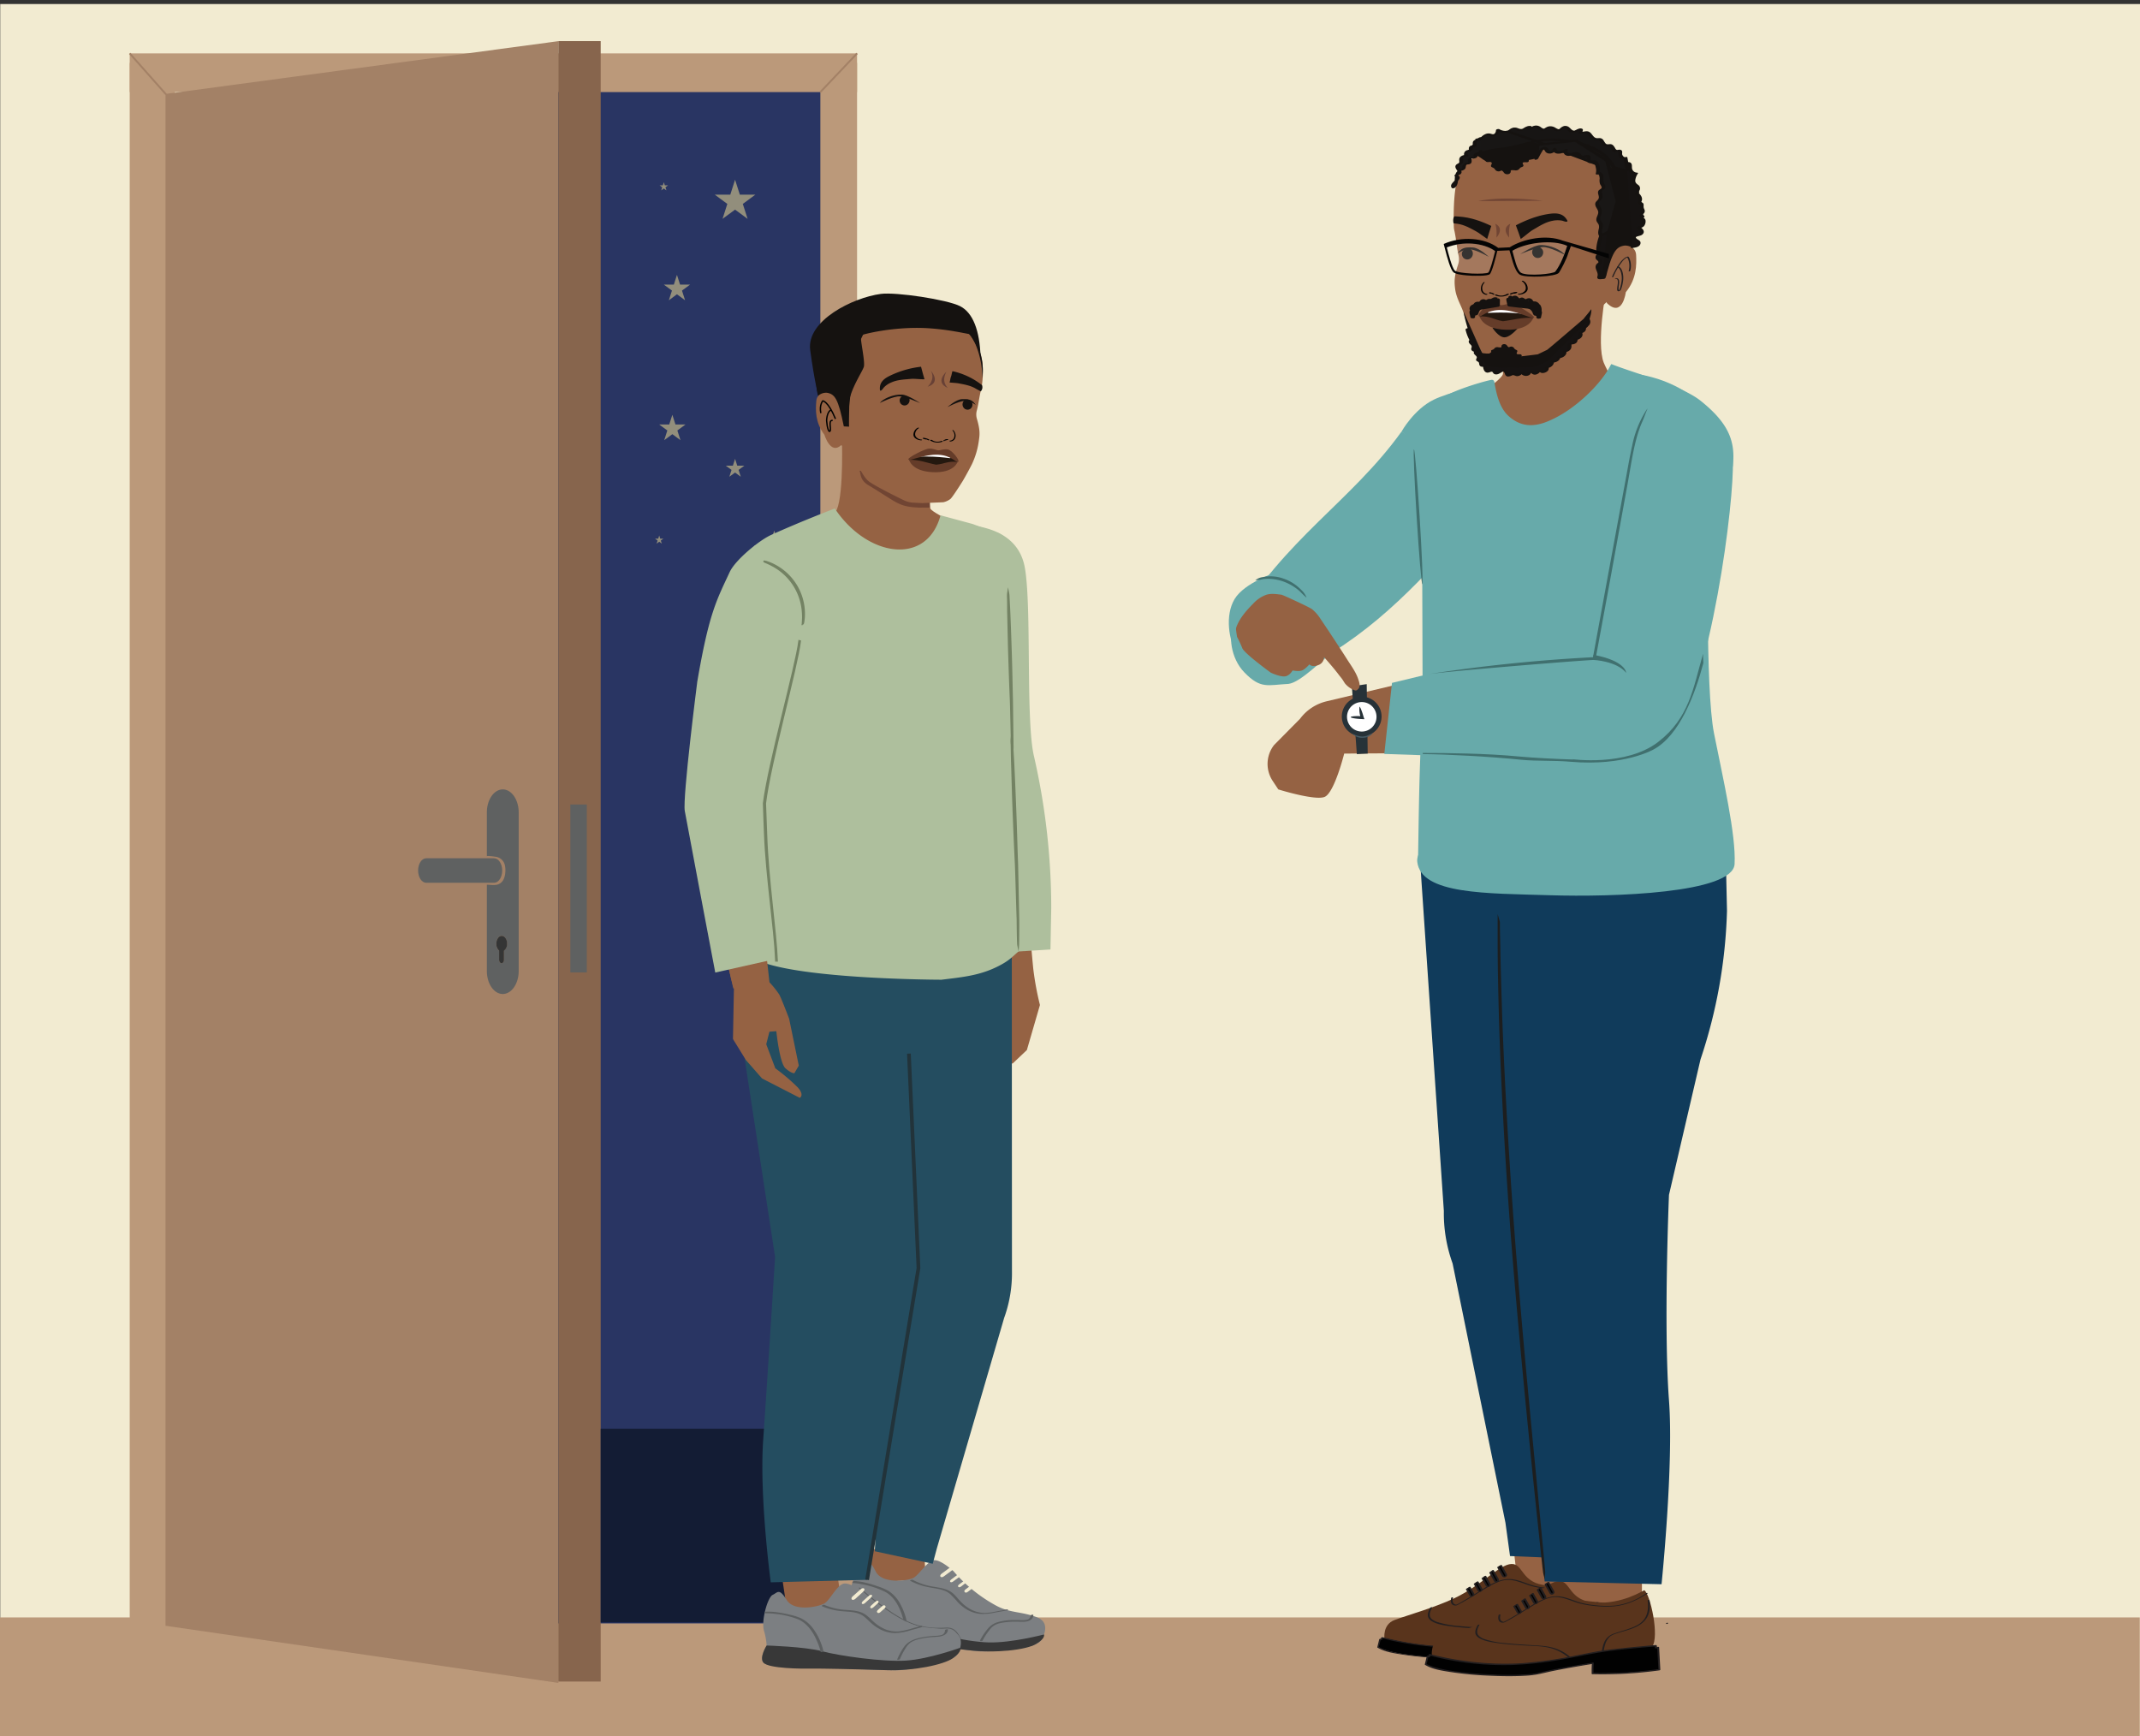 <svg xmlns="http://www.w3.org/2000/svg" viewBox="0 0 1221.96 991.43"><rect x="0" y="0" width="1221.96" height="991.43" fill="#333333" stroke="none"/><defs><style>.cls-1{fill:#f2ebd1;}.cls-2{fill:#956243;}.cls-3{fill:#67aaaa;}.cls-4{fill:#825639;}.cls-5{fill:#151210;}.cls-6{fill:#231f20;}.cls-7{fill:#010101;}.cls-8{fill:#161312;}.cls-9{fill:#171514;}.cls-10{fill:#181615;}.cls-11{fill:#714534;}.cls-12{fill:#191716;}.cls-13{fill:#040404;}.cls-14,.cls-16{fill:#fff;}.cls-14{opacity:0.14;}.cls-15{fill:#24180f;}.cls-17{fill:#653c29;}.cls-18{fill:#41706f;stroke:#41706f;}.cls-18,.cls-27,.cls-33,.cls-35,.cls-36,.cls-38,.cls-42,.cls-43{stroke-miterlimit:10;}.cls-18,.cls-27,.cls-36,.cls-42,.cls-43{stroke-width:1.07px;}.cls-19{fill:#bb997a;}.cls-20{fill:#293563;}.cls-21{fill:#a38166;}.cls-22{fill:#87654d;}.cls-23{fill:#5f6161;}.cls-24{fill:#f8e494;opacity:0.51;}.cls-25{fill:#131c34;}.cls-26{fill:#343535;}.cls-27,.cls-33,.cls-35,.cls-38{fill:none;}.cls-27{stroke:#a38166;}.cls-28{fill:#aebf9d;}.cls-29{fill:#7c7f82;}.cls-30{fill:#383838;}.cls-31{fill:#5d6061;}.cls-32{fill:#714533;}.cls-33{stroke:#010101;stroke-width:0.78px;}.cls-34{fill:#244d60;}.cls-35{stroke:#22333a;stroke-width:2.13px;}.cls-36{fill:#738263;stroke:#738263;}.cls-37{fill:#684136;}.cls-38{stroke:#5d6061;stroke-width:0.56px;}.cls-39{fill:#59341c;}.cls-40{fill:#eb9944;}.cls-41{fill:#103b5b;}.cls-42{fill:#1d1e1e;stroke:#1d1e1e;}.cls-43{fill:#557c81;stroke:#557c81;}.cls-44{fill:#273238;}.cls-45{fill:#465b65;}.cls-46{fill:#40706f;}</style></defs><g id="Layer_2" data-name="Layer 2"><polyline class="cls-1" points="0.13 991.43 0.13 2.3 1221.96 2.3 1221.96 991.43"/><polygon class="cls-2" points="906.39 916.07 866.05 899.66 863.79 879.78 908.18 874.73 906.39 916.07"/><path class="cls-2" d="M917.11,165.55s-5.69,30.41-1.36,41.53c1,2.7,11,21.67,11,21.67l-66.63,24.76-22.32-23s19.52-13.51,20.36-16.82S856,184.14,856,184.14"/><path class="cls-3" d="M971,228.79c-11.15-8.87-37.72-15.58-50.92-20.92l-.42.69c-5,10-20.18,25.8-36.36,32.23-8,3.18-15.11,2.79-21.78-3.13-5.3-4.7-7-12.59-8.15-19.08a2.07,2.07,0,0,0-.76-1.54,2,2,0,0,0-1.42-.06c-4.45.85-27,7.42-29,12a93,93,0,0,1-4.65,8.07L812,293.18l.35,111.18c-2.09,34.89-2.16,59.45-2.63,86l52.66,7.37a218.92,218.92,0,0,0,61.19-1l41.46-6.54a645.5,645.5,0,0,0-9.1-77.17c-7-38.37,32.77-140.34,33.54-147C991,252.24,987.34,241.82,971,228.79Z"/><path class="cls-4" d="M920.47,172.49c0,.06,0,.11,0,.17A.22.22,0,0,0,920.47,172.49Z"/><path class="cls-2" d="M878.32,207.8,858.25,207l-10-2.32c-1,0-5.4-10.3-6.09-11.61-2.14-4.06-4.92-9.38-6.23-13.78-1.4-4.73-4.36-8.83-5.06-14.51-.5-4.16-.51-7.07,1.75-13.83a9.58,9.58,0,0,0,.18-5.29c-.89-3.9-1.19-8.46-2.27-13.68a10.93,10.93,0,0,1-.39-2.84s-.85-21.77,3.11-29.54,9.85-11.32,15.58-12.78,22.63-.37,22.63-.37l23.36-3.26L914.61,93l10,24.15-1.55,28-3.07,25"/><path class="cls-5" d="M916.44,143.07c-.13,2.16-2.88,12.93-3.13,15L924.5,158c3.4-7.4,7.49-16.11,8.78-18.09,2-3.09-3.64-18.51-3.49-24.18l0-1.22c.16-5.44-5-14.1-13.79-23.17-15.13-15.6-14.38-15.77-37.84-14.23-1.61.11-3.22.28-4.78.5-14.75,2.11-27.06,1.82-36.53,14.11-6.82,8.87-1.63-2.29-1.1,3.91.47-12.22-1.92-2.16-.65-3.59,7.45-8.37,11.06.63,14.69.11a12.19,12.19,0,0,1,6,.6c3.58.82,7,.38,10.81-.16,2.82-.4,10-2,10.57-2.11,1.91-1.31.3-8.68,3.8-9.18,8.14-1.16,19.23,2.47,23.14,4.32,4.63,2.18,15.7,6.91,14.09,19.34"/><path class="cls-5" d="M850.06,202a.92.92,0,0,0,.37-.14c2.09-1.41,2.25-2.21,3.27-2.46a6.56,6.56,0,0,1,1.09-.24c2.94-.42,4.73-.73,12.6,4.41.16.1,10.48-1.22,10.68-1.24l5.33-2.56c.9-.56,20.89-17.74,20.89-17.74.3-.58,3.92-4.66,4.07-5.21a1.11,1.11,0,0,1,.19-.09l.12-.06a.81.81,0,0,0,0,.11,3.47,3.47,0,0,1,0,.72,12.55,12.55,0,0,1-.56,3c-.46,1.51-.74,3.06-1.14,4.58q-.22.81-.51,1.59c-2.27,1.45-16.79,20.09-25,24.26a36,36,0,0,1-6.72,1c-8.46.71-16.62.69-24.94-1.81a7.54,7.54,0,0,1-4.78-4.3c-2.48-5.89-7.94-19-9.27-27.79,2.29,5.1,7.13,16,10.46,23.46.1.23,3.31.42,3.58.5"/><path class="cls-2" d="M917.5,173c9,8.83,10.85-6.16,10.85-6.16,6.25-7.65,6.17-15.73,5.89-21.26s-6.36-5.39-6.36-5.39c-5.16.61-7.44,3.41-11.6,20.87"/><path class="cls-5" d="M853.09,87.17c8.4-.08,30.47-5.73,41.87-6.37,4.71-.26,20.29,11.52,22.3,14.19,4.63,6.12-6.26,20,1.66,39.49,2.61,6.43,6.42-4.77,9.76-.55s4.6,5.93,4.6,5.93c2.62-18.56,2.54-17.91-1.43-36.28S908,77.1,898.35,75.49s-40.68,1.24-49.09,5.08"/><path class="cls-6" d="M921.29,157.93a37.86,37.86,0,0,1,5-8.53,8.44,8.44,0,0,1,2.83-2.42l.11,0,.15,0c-.2.05.16,0-.08,0l-.24-.09a5.68,5.68,0,0,1,.94,2,11.24,11.24,0,0,1,0,5.87c-.08.35.8.22.88-.1a11,11,0,0,0-.37-6.95c-.21-.47-.46-1.26-1.09-1.19a3.86,3.86,0,0,0-1.59.7,12.5,12.5,0,0,0-2.76,2.77,41.49,41.49,0,0,0-4.56,8c-.18.4.69.32.82,0Z"/><path class="cls-6" d="M922.45,159.17c3.26-.16-.63,7.25,1.81,7.14a1.65,1.65,0,0,0,1.36-1.14,15.24,15.24,0,0,0,1-3.71,13.69,13.69,0,0,0,.18-4.51c-.25-1.81-.83-4-2.67-4.83-.2-.09-1,.24-.71.36,1.57.66,2.14,2.59,2.42,4.12a11.38,11.38,0,0,1,.15,3.54,24.33,24.33,0,0,1-.82,4,8.74,8.74,0,0,1-.5,1.32,4.77,4.77,0,0,0-.25.43c-.05.11-.3.17.06.1s.1,0,0-.13a3,3,0,0,1-.25-.64,4.68,4.68,0,0,1,0-1c.06-.8.21-1.59.28-2.39.14-1.44,0-3.11-1.79-3-.25,0-.94.41-.36.38Z"/><path class="cls-5" d="M876.44,141.18a3.34,3.34,0,0,1,3.63.6,3.23,3.23,0,0,1,1,1.5,3.34,3.34,0,0,1-.74,3.06,3.11,3.11,0,0,1-3.56.68,3.44,3.44,0,0,1-1.75-4,3.06,3.06,0,0,1,1.42-1.87"/><path class="cls-5" d="M839.39,142a3.39,3.39,0,0,0-3.62.71,3.3,3.3,0,0,0-.95,1.54,3.36,3.36,0,0,0,.83,3,3.11,3.11,0,0,0,3.58.57,3.42,3.42,0,0,0,1.63-4,3,3,0,0,0-1.47-1.83"/><path class="cls-5" d="M850.15,146.69s-5.25-5.09-9-5.38c-5.53-.43-6.93.83-8.85,3.4,0,0,3.58-2.7,7.47-2.3C843.45,142.8,850.15,146.69,850.15,146.69Z"/><path class="cls-5" d="M868.07,145.08s7.67-5,11.47-5.15c5.54-.23,12.2,2.94,14,5.57,0,0-8.78-4.68-12.68-4.42C877.15,141.34,868.07,145.08,868.07,145.08Z"/><path class="cls-5" d="M865.58,128.65c.45,1.24.9,2.48,1.36,3.72.35.95,1.07,3.13,1.42,4.07,2.69-1.87,4.95-4,6.75-5.08,3.58-2.07,7.14-4.45,11.23-5.25A14,14,0,0,1,892,126c.6.13,2.39,1,3,.36.25-.25-.79-1.59-.9-1.73-2.12-2.72-5.19-3-8.65-2.63-7,.87-13.54,3.4-19.85,6.64"/><path class="cls-5" d="M830.69,123.5l2.35.16c6.54.42,12.59,2.53,18.49,5.35-.4,1.25-.81,2.51-1.21,3.77-.31,1-.81,2.71-1.12,3.66-2.52-1.69-4.62-3.42-6.3-4.33-3.35-1.83-6.85-3.79-10.65-4.33l-2.23-.27C829.43,125.41,830.09,123.62,830.69,123.5Z"/><path class="cls-5" d="M866.47,187.72l-14.24-.52s3.44,5.47,6.91,5.42C861.32,192.59,864.19,190.2,866.47,187.72Z"/><path class="cls-7" d="M854.75,168.3a6.14,6.14,0,0,0,5.72-.45c.36-.24,1.57,0,1.07.3a8.69,8.69,0,0,1-7.8.48c-.21-.11-.17-.27.09-.36a1.32,1.32,0,0,1,.92,0"/><path class="cls-7" d="M862.24,167.66a9.9,9.9,0,0,1,3.51-.95.81.81,0,0,1,.55.16c.1.1.13.22,0,.3a3.8,3.8,0,0,1-1.93.49.72.72,0,0,1-.6-.23c-.11-.17.09-.28.25-.28a3,3,0,0,0,1.56-.4l.54.47a8.79,8.79,0,0,0-3.15.86.72.72,0,0,1-.64-.06c-.14-.08-.28-.26-.08-.36"/><path class="cls-7" d="M867.08,167.74a4.82,4.82,0,0,0,3.78-1.82c1-1.68,0-4.23-1.79-5.27-.19-.11-.09-.26.11-.31a1.18,1.18,0,0,1,.76.15,5,5,0,0,1,2.39,4.55c-.2,1.46-1.54,2.49-3.25,2.94a7.45,7.45,0,0,1-1.57.25c-.22,0-.61,0-.72-.23s.09-.25.29-.26"/><path class="cls-7" d="M852.12,167.6a.19.19,0,0,0-.18-.28,1.59,1.59,0,0,1-1.11-.35l-.37.48a4.82,4.82,0,0,1,2.24.78.4.4,0,0,0,.46-.08c.09-.08.19-.26.05-.36"/><path class="cls-7" d="M853.21,167.79a5.5,5.5,0,0,0-2.52-.86.48.48,0,0,0-.38.18.22.22,0,0,0,0,.3"/><path class="cls-7" d="M849.16,167.84a2.9,2.9,0,0,1-2.5-1.74,4.37,4.37,0,0,1,1-4.7.17.17,0,0,0-.07-.31.55.55,0,0,0-.49.17,4.87,4.87,0,0,0-1.46,4,3.37,3.37,0,0,0,2.19,2.86,3.3,3.3,0,0,0,1,.2.48.48,0,0,0,.46-.24c.06-.17-.07-.25-.2-.25"/><path class="cls-5" d="M848.61,90.65a5.14,5.14,0,0,1,2.45-.83l1-.3q4.25,0,8.49.19a6.32,6.32,0,0,1,2.06.35l.19.1c2.1-.07,4.2-.11,6.29-.1l1,.26a5.88,5.88,0,0,1,2.46.72.82.82,0,0,1-.2,1.53c-.86.27-2.13-.19-2.73.29s.59,1.33.2,2c-.24.39-1,.52-1.49.8s-.79.89-1.34,1.26a3,3,0,0,1-2.23.28c-.79.06-1.85-.27-2.11.28a1,1,0,0,0,0,.46,1.58,1.58,0,0,1-1.21,1.44,2.59,2.59,0,0,1-2.23-.32c-.55-.42-.75-1.06-1.34-1.44a4.54,4.54,0,0,0-.62-.32,1.88,1.88,0,0,1-.74.43,2.61,2.61,0,0,1-2.24-.32c-.55-.42-.75-1.06-1.34-1.44s-1.25-.48-1.49-.93c-.39-.73.85-1.65.19-2.27s-1.86,0-2.72-.33A1,1,0,0,1,848.61,90.65Z"/><path class="cls-5" d="M868.56,203.81a4.34,4.34,0,0,1-2,.64l-.78.23q-3.43,0-6.87-.27a5,5,0,0,1-1.66-.31l-.16-.08c-1.7,0-3.39,0-5.09,0l-.77-.23a4.71,4.71,0,0,1-2-.61.67.67,0,0,1,.18-1.24c.7-.2,1.72.19,2.21-.2s-.46-1.08-.14-1.59c.21-.32.82-.41,1.23-.64s.65-.7,1.1-1a2.31,2.31,0,0,1,1.8-.2c.64,0,1.5.24,1.71-.2a.67.67,0,0,0,0-.37,1.31,1.31,0,0,1,1-1.16,2.12,2.12,0,0,1,1.81.3c.44.34.59.86,1.06,1.18a3.93,3.93,0,0,0,.5.26,1.71,1.71,0,0,1,.61-.33,2.06,2.06,0,0,1,1.8.29c.44.34.59.86,1.07,1.18s1,.4,1.2.77c.3.6-.71,1.33-.19,1.83s1.51.05,2.2.31A.81.81,0,0,1,868.56,203.81Z"/><path class="cls-8" d="M932.18,141a5.41,5.41,0,0,0,2.5-.49,1.84,1.84,0,0,0,1-2.16c-.54-1.25-2.81-1.51-2.64-2.86,1.14-1.3,3.8-.73,4.47-2.33.54-1.29-.84-2.53-2-3.27.86-.78.59-.06,1.73-.32s1.83-3,1.21-4-1.12-.24-.68-1.48c.91-.26-1.05-1.07-.35-1.71a2.14,2.14,0,0,0,.58-2.54,4.35,4.35,0,0,1-.41-2.83c0-1-1.86-1.18-1.27-2,1.08-1.39-.29-3.33-1.58-4.53.78-.5-.16-.68.35-1.47a2.25,2.25,0,0,0,0-2.6,9.92,9.92,0,0,0-1.38-1c-1.8-1.49-.63-4.39.64-6.36a3.36,3.36,0,0,1-3.45-2.82,11,11,0,0,0-.19-2.3c-.26-.72-1.3-1.23-1.8-.65"/><path class="cls-5" d="M931.76,141.55c1.72-.06,4.81-.45,5-2.72.17-2-2.76-1.91-2.73-3.61l-.22.41c1.12-1.11,3.13-.69,4.26-2,1.44-1.6-.33-3.29-1.67-4.16l-.15.52c-.2.17-1.07,0-.42.12a3.62,3.62,0,0,0,.57,0,3.66,3.66,0,0,0,1.34-.29,3,3,0,0,0,1.53-1.63,4.15,4.15,0,0,0,.32-2.43,2,2,0,0,0-.58-1c-.48-.45-.52-.13-.28-.83l-.65.52c.39-.16.95-.4.89-.91s-.76-.63-.68-1.17c0-.23.59-.73.7-1a2.41,2.41,0,0,0,.18-1.16,8.48,8.48,0,0,0-.53-1.34,4.32,4.32,0,0,1-.13-1.29c0-.71.11-1.16-.42-1.67-.18-.18-.58-.31-.71-.52-.24-.39-.06-.32.08-.75.6-1.78-.6-3.3-1.83-4.5l-.15.53a1.18,1.18,0,0,0,.54-.82c0-.14-.11-.26-.1-.38a2.05,2.05,0,0,1,.29-.85,2.31,2.31,0,0,0-.6-2.88c-1.09-.83-2-1.38-1.84-2.93a8.55,8.55,0,0,1,1.47-3.71c.25-.39-.21-.54-.55-.53a2.93,2.93,0,0,1-2.65-1.88c-.39-1,0-2.15-.43-3.11-.68-1.39-2.57-1.21-3.61-.37-.38.31-.18.52.18.66a1.91,1.91,0,0,0,1.48-.4c-.79,0-.9.17-.33.43a1.25,1.25,0,0,1,.35.75,5.48,5.48,0,0,1,.06,1.15,3.69,3.69,0,0,0,.55,2.12,4.07,4.07,0,0,0,3.56,1.74l-.55-.54c-1,1.62-2.34,4.06-1.28,6,.56,1,2,1.26,2.3,2.43.16.72-.23,1.2-.43,1.84,0,.14,0,1-.07,1.05s-.34.35-.15.52c1.14,1.11,2.35,2.53,1.59,4.15-.38.82.09,1,.69,1.48s.48.84.46,1.52a4.82,4.82,0,0,0,.45,2.05,2,2,0,0,1-.38,2.14c-.25.35-.44.5-.29.94a1.82,1.82,0,0,0,.6.78c.23.09.67-.44.26-.15a1.15,1.15,0,0,0-.41.41c-.63,1,.49,1.08.79,1.89a2.76,2.76,0,0,1,0,1.56,3.91,3.91,0,0,1-.26.82c-.07.16-.53.67-.09.54-.32.09-.84-.11-1.22,0a3.37,3.37,0,0,0-1.28.71c-.11.1-.37.39-.15.53,1,.63,3.38,2.8,1.24,3.57-1.13.41-2.57.45-3.43,1.4s.16,1.67.92,2.17c.48.31,1.16.64,1.4,1.2.57,1.39-1,1.79-2,1.82-.37,0-1.23.14-1.39.55s.13.55.55.54Z"/><path class="cls-9" d="M929.44,97.13c-.21-1-1.06-6-1.27-7a2.33,2.33,0,0,1-3-2c0-.7.23-1.56-.33-2s-1.37.09-2.09,0c-1.58-.11-1.75-2.69-3.22-3.27-.93-.37-2,.21-3-.12-1.42-.49-1.6-2.64-3-3.27-1-.43-2.09,0-3.09-.25-2.16-.64-2.84-3.86-5.09-3.94-.83,0-1.6.52-2.42.43-1.47-.16.75-1.65-.71-1.89s-2.44,1.18-3.79,1.3c-2.2.19-3.59-3.51-5.65-2.72-.89.34-1.38,1.33-2.26,1.71-2,.88-4.06-2.07-6.23-1.6-1.09.24-1.89,1.3-3,1.42-1.72.19-3-2-4.73-1.87-1.38.07-2.42,1.57-3.8,1.47-1-.08,1.43-1.1.48-1.26-1.62-.27-2.88,1.51-4.49,1.81-1.36.26-2.66-.55-4-.91s-4.33,2.19-4.4,3.57"/><path class="cls-5" d="M930.49,96.85c-.46-2.33-.81-4.68-1.27-7-.07-.38-1-.18-1.16-.13-.79.22-1.64-.92-1.78-1.56s.23-1.57-.25-2.19a1.8,1.8,0,0,0-1.64-.46c-.52,0-1,.23-1.47-.06a2.38,2.38,0,0,1-.68-.89c-.71-1.14-1.26-2.17-2.75-2.26-.89,0-1.86.36-2.6-.31a11.29,11.29,0,0,1-1.28-1.9,2.73,2.73,0,0,0-1.5-1.13c-.91-.25-1.87.08-2.76-.15-1.44-.38-2.16-2.08-3.18-3-1.19-1.09-2.38-.93-3.85-.66-1.06.19-.64-.06-.5-.72.1-.44,0-.66-.36-.87-1.32-.71-3,.41-4.12.92-1.38.61-2.52-1.2-3.52-1.92a3.35,3.35,0,0,0-3.33-.38,5.48,5.48,0,0,0-1.71,1.19c-.5.44-.63.54-1.26.29a10.06,10.06,0,0,1-1.27-.64,5.36,5.36,0,0,0-4-.82,6.38,6.38,0,0,0-1.91.88c-.44.28-.63.46-1.14.35a5,5,0,0,1-1.34-.78,4.38,4.38,0,0,0-3.94-.78,5.25,5.25,0,0,0-1.94,1c-.7.67,0,.31.37-.1,1-1.2-1.67-.82-2.21-.66a9.76,9.76,0,0,0-2.32,1.18c-1.31.8-2.43.1-3.73-.31a4.79,4.79,0,0,0-4,.85c-1.06.7-2.48,1.87-2.66,3.22-.09.64,2,.25,2.08-.33a2.84,2.84,0,0,1,.8-1.49c.36-.41,1.23-1.39,1.82-1.44s1.77.65,2.48.82a5.22,5.22,0,0,0,2.36,0,6.92,6.92,0,0,0,2-.86c.33-.2.64-.41,1-.6.16-.09.75-.56.38-.24s-1.25,1.05-.14,1.22a4.09,4.09,0,0,0,1.95-.31c.73-.28,1.47-1,2.24-1.05s1.53.71,2.18,1.1a4.28,4.28,0,0,0,1.85.68,4.46,4.46,0,0,0,2-.35c.74-.3,1.58-1.17,2.39-1,1.45.22,2.55,1.52,4.05,1.71a4.6,4.6,0,0,0,3.73-1.41c.34-.31.37-.49.79-.41.26,0,.6.39.79.55.53.43,1,.93,1.55,1.34a3.68,3.68,0,0,0,3.43.61,11.42,11.42,0,0,0,1.92-.87c1-.46.64,0,.47.63-.29,1.07.93,1.09,1.73,1s1.62-.62,2.44-.11a6.71,6.71,0,0,1,1.53,1.57,4.84,4.84,0,0,0,3,2.15c1,.12,2-.26,2.85.36a6.94,6.94,0,0,1,1.27,1.84,2.64,2.64,0,0,0,1.73,1.28c.91.19,2.09-.3,2.89.21,1.11.72,1.17,2.45,2.48,3a2.32,2.32,0,0,0,.87.16c.35,0,.95-.24,1.27-.17,1,.22.42,2,.73,2.65.69,1.53,2.49,1.77,3.94,1.37l-1.16-.12c.46,2.33.81,4.68,1.27,7,.11.56,2.22.06,2.1-.56Z"/><path class="cls-10" d="M907.61,83.75c7.94,3.32,11.15,6.23,14.92,14L877.07,80.63a40.65,40.65,0,0,1,9.94-.78C895.6,80.39,899.68,80.43,907.61,83.75Z"/><path class="cls-5" d="M906.78,84.27a29.73,29.73,0,0,1,8.88,5.22,28.51,28.51,0,0,1,5.82,8.5l1.88-.8L908,91.41l-24.5-9.2-5.59-2.1-1,1.13a41.69,41.69,0,0,1,9-.81c2.5.1,5,.28,7.51.5a44.74,44.74,0,0,1,13.36,3.34,1.67,1.67,0,0,0,1.49-.18c.25-.18.66-.66.17-.86a47.16,47.16,0,0,0-13.87-3.51,63.16,63.16,0,0,0-17.37.3c-.29,0-1.86.8-1,1.13l15.38,5.78,24.5,9.2,5.59,2.11c.37.13,2.25-.06,1.88-.81a29.27,29.27,0,0,0-6-8.77,30.35,30.35,0,0,0-9.17-5.43,1.63,1.63,0,0,0-1.48.18C906.7,83.59,906.29,84.07,906.78,84.27Z"/><path class="cls-10" d="M841.81,82.73a6.62,6.62,0,0,0,.66-.3c1.1-.56,2-2.17,1-2.93,2.19,1,3.88-2.84,6.26-2.74a14.22,14.22,0,0,1,2,.52,3.14,3.14,0,0,0,3.57-3A7.57,7.57,0,0,0,861,75l16.05,5.59c-7.15,1.31-14.44,3.78-21.28,4.47a28.25,28.25,0,0,0-9.63,2.21C844,88.37,841.25,88.92,839,90,840,87.6,840.85,85.16,841.81,82.73Z"/><path class="cls-5" d="M842.21,83.1c1.34-.58,3.86-2.37,2.25-4l-1.82.87a4,4,0,0,0,3.32-.4c1-.57,2.27-2.25,3.45-2.23.81,0,1.55.51,2.39.51a5.07,5.07,0,0,0,2.06-.46,3.84,3.84,0,0,0,2.48-3.28l-1.89.62a9.2,9.2,0,0,0,6.69.76l-1,0,16.05,5.58,1-1c-6.83,1.28-13.48,3.54-20.39,4.37a42.26,42.26,0,0,0-9.41,1.77c-1.48.54-2.88,1.25-4.38,1.76a38.35,38.35,0,0,0-4.65,1.77l1.68.11c.92-2.44,1.83-4.88,2.79-7.31.23-.58-1.84-.34-2.09.3-1,2.43-1.87,4.87-2.79,7.31-.26.7,1.5.2,1.68.11A38.37,38.37,0,0,1,844,88.68c1.43-.49,2.76-1.19,4.18-1.69,3.09-1.1,6.39-1.17,9.61-1.65,6.45-1,12.67-3,19.08-4.19.23-.05,1.82-.71,1-1l-9.67-3.36-5.44-1.9c-.3-.1-.62-.25-.93-.32a7.86,7.86,0,0,0-2.1.18,7,7,0,0,1-3.63-1c-.38-.21-1.86,0-1.89.63a2.75,2.75,0,0,1-.57,1.68c-.7.86-1.37.61-2.29.34a4.53,4.53,0,0,0-2.68,0,7.06,7.06,0,0,0-2.22,1.25c-.51.39-1.49,1.58-2.17,1.34-.35-.13-2.4.29-1.82.87.92.92-.2,2.08-1.09,2.46C840.07,83,841.31,83.49,842.21,83.1Z"/><path class="cls-11" d="M881,114.64s-22-3-37,.19"/><path class="cls-8" d="M837.88,187.94a22.15,22.15,0,0,0,2.29,6.07c-.77.23-.49,1.46.1,2s1.39,1.19,1.2,2c-.07.28-.26.52-.32.8-.19.87.85,1.45,1.69,1.71-.59.44-.13,1.41.44,1.89s1.28,1.09,1.06,1.81c-.11.35-.43.63-.43,1,0,.77,1.22.8,1.61,1.46.23.38.11.87.2,1.31a1.39,1.39,0,0,0,2.11.8c.13,1.56.72,3.6,2.26,3.56.94,0,1.87-.93,2.73-.5.53.26.74.92,1.23,1.26,1.63,1.15,3.8-2.36,5.43-1.22.87.62.8,2.23,1.79,2.6s1.82-.75,2.83-.83,2.16,1.06,3.14.58c.43-.21.67-.68,1-1,.84-.7,1.64.42,2.67.78,1.83.64,2-.71,2-.71.59-1.31,1.31-1.19,2.51-.45a3,3,0,0,0,1.23.66c1.14.08,1.73-1.82,2.87-1.68a3.83,3.83,0,0,1,1.12.57c1.36.69,3.12-1.15,2.42-2.53a3.24,3.24,0,0,0,3.17-3.43A2.88,2.88,0,0,0,890,204c1.89.59,4-1.65,3.28-3.55a2.27,2.27,0,0,0,3-2.06c0-.74-.28-1.69.34-2.09.4-.27.93-.07,1.41-.06a1.87,1.87,0,0,0,1.62-2.51c1.86.54,3.69-2.1,2.58-3.73,1.47.38,2.87-1.68,2-3,2,0,3.5-2.75,2.4-4.51l-24.23,24-6.15,2.65s-21.55,1.34-25.55-.66S837.88,187.94,837.88,187.94Z"/><path class="cls-5" d="M836.84,188.22a23.94,23.94,0,0,0,2.29,6.07l.44-.43c-.57.29-1,.63-.89,1.32.09.92.87,1.32,1.39,2,.75,1-.23,1.53.08,2.48.25.73,1.18,1.08,1.84,1.3l-.09-.34c-1.13,1.28.69,2.08,1.25,3,.43.75-.35,1.16-.28,1.87,0,.55.54.72,1,1,.87.53.61.91.85,1.79a1.58,1.58,0,0,0,.92,1,3.48,3.48,0,0,0,3-.46l-1.84.24c.16,1.6.69,3.66,2.63,3.72.79,0,1.91-.69,2.55-.51.39.1.59.73.88,1a1.75,1.75,0,0,0,1,.47c1.75.3,2.87-1,4.35-1.57.24-.09.24,0,.07-.06a1.11,1.11,0,0,1,.47.31,4,4,0,0,1,.65,1.26,1.84,1.84,0,0,0,1.57,1.31,5.39,5.39,0,0,0,2.5-.69c.88-.37,1.81.48,2.78.48a3.65,3.65,0,0,0,2.2-.77c.19-.15.37-.46.57-.58-.38.23-.45,0-.14.32a3.57,3.57,0,0,0,1.27.69c1.23.42,3,.19,3.79-1a1.17,1.17,0,0,0,.12-.31c.12-.49.21-.29-.25-.31a2.52,2.52,0,0,1,.9.5,2.71,2.71,0,0,0,2.39.52,4.1,4.1,0,0,0,2.14-1.35c.46-.51.1,0,0-.06a2.45,2.45,0,0,0,.6.36,2.48,2.48,0,0,0,1.26.19c1.63-.12,3.87-1.46,3.12-3.38l-1.48.71c2.33-.06,4.71-1.59,4.65-4.13l-1.89.69c2.17.64,5.24-.63,5.57-3.06l-1.88.59c2.45.58,6-1.36,5.17-4.23l-1.89.69c2.2.71,5-.81,4.85-3.26,0-.16.05-1.27-.14-1-.28.05-.21.07.21.07a4.6,4.6,0,0,0,2.09-.51,2.3,2.3,0,0,0,1.23-2.72l-1.88.69c2.31.47,6-1.71,4.46-4.41l-1.88.68c1.91.31,5.18-1.29,3.89-3.65l-1.48.71c2.5-.16,5.35-2.5,3.88-5.21-.28-.52-1.69.06-2,.34l-11.14,11-8.08,8c-1.57,1.56-3.32,3-4.77,4.73-.26.3-.38.16.09,0a13.39,13.39,0,0,0-1.46.63,48.78,48.78,0,0,0-4.52,1.94c-.58.33,1.54-.2.59-.19-.41,0-.82.05-1.23.07-1.53.08-3.06.15-4.6.2-4.26.15-8.53.25-12.79,0a28.05,28.05,0,0,1-5-.56,5.09,5.09,0,0,1-2.73-1.74c-3-3.32-5.14-7.56-7.22-11.47-1.35-2.53-2.66-5.09-3.89-7.69-.24-.52-2.25.18-2.07.56,2.89,6.11,6,12.43,10,17.85a9.5,9.5,0,0,0,2.82,2.86,11.15,11.15,0,0,0,3.87.85,97.32,97.32,0,0,0,12.55.27c3.12-.07,6.26-.15,9.37-.37a8.16,8.16,0,0,0,2.61-.85c1.56-.67,3.2-1.26,4.72-2,1.25-.63,2.27-2,3.25-3l7.69-7.62,13.8-13.67-2,.34a2.78,2.78,0,0,1,.26,2.13c-.14.49-.61,1.63-1.18,1.67-.17,0-1.7.32-1.48.71a1.66,1.66,0,0,1,.18,1.36,5.14,5.14,0,0,1-.27.58c-.15.39-.51.26,0,.33-.23,0-2.16.23-1.89.69a2.1,2.1,0,0,1,.26,1.66c-.08.31-.53,1.47-.95,1.38s-2.07.15-1.89.69a1.75,1.75,0,0,1,0,1.31c-.2.52-.32.42-.83.41a3.41,3.41,0,0,0-2,.58c-.59.44-.57,1-.55,1.69s0,2.38-1.06,2c-.31-.1-2,.17-1.89.69.23.8-.1,3.16-1.39,2.86-.35-.08-1.8.08-1.87.59-.13.92-.7,2.21-1.82,1.87-.39-.11-1.9.12-1.89.69,0,.94-.49,2.68-1.68,2.71-.21,0-1.65.29-1.49.71a1.6,1.6,0,0,1,0,1.25c-.23.6-.26.73-.72.49a2.71,2.71,0,0,0-2-.42,3.71,3.71,0,0,0-1.62.72,6.47,6.47,0,0,0-.75.73c-.49.53,0,0,0,0a8.88,8.88,0,0,0-.75-.5,3.18,3.18,0,0,0-3.75.2c-.2.17-.79.83-.68,1.13,0,0-.24.39.11,0s-.19-.17-.51-.33-.78-.53-1.22-.7a2.71,2.71,0,0,0-1.82,0,3.12,3.12,0,0,0-1,.45,2,2,0,0,0-.4.37l-.24.27c.39.07.46.07.19,0-1.38-1-3.28-.63-4.66.07-.49.26-.37.28-.66-.24a10.41,10.41,0,0,1-.5-1.07,2.12,2.12,0,0,0-1.28-1.32c-1.22-.34-2.61.35-3.62,1a4.37,4.37,0,0,1-1,.63c-.32.06.26.13-.1-.06a2.08,2.08,0,0,1-.67-.65,2,2,0,0,0-1.88-.86c-1,.09-2.08,1-2.86,0a5.24,5.24,0,0,1-.88-2.81c0-.5-1.64.12-1.84.24.55-.34-.13-.58-.27-1s0-.89-.2-1.31c-.33-.6-1.33-.62-1.58-1.23-.17-.44.33-.83.4-1.23a1.33,1.33,0,0,0-.34-1.12c-.42-.55-2-1.51-1.26-2.37.15-.16.12-.27-.09-.34-.59-.2-1.47-.57-1.52-1.3,0-.57.46-.95.32-1.56-.1-.46-2.45-2.72-1.72-3.09.09,0,.53-.26.44-.44a23.6,23.6,0,0,1-2.3-6.07C838.81,187.19,836.72,187.7,836.84,188.22Z"/><path class="cls-12" d="M916,144.37c-2.1-2.22.75-6.23-.85-8.84a20.43,20.43,0,0,1-1.27-1.71c-.85-1.8.84-4,.14-5.87-.31-.84-1.07-1.47-1.31-2.33-.46-1.64,1.12-3.24,1-5-.13-1.91-2.36-3.6-1.58-5.35.39-.85,1.4-1.31,1.74-2.18.59-1.53-1.08-3.6.13-4.7.42-.38,1.07-.46,1.42-.91.7-.89-.39-2-.79-3.12s-.06-2.33-.16-3.51-1.14-2.49-2.23-2C912.92,97,912,92,910,92.13c-1,.08-2.2.5-2.68-.33-.34-.6.08-1.39-.19-2-.7-1.6-3.48.66-4.83-.45-.37-.29-.52-.78-.83-1.14a3,3,0,0,0-3-.53,7,7,0,0,1-3.15.47c-1.05-.23-1.91-1.56-1.23-2.39A8.24,8.24,0,0,1,890.56,87a2.85,2.85,0,0,1-2.95-1.88,2.52,2.52,0,0,1-4.22.93c-.44-.58-.72-1.42-1.43-1.53a1.58,1.58,0,0,0-.92.23c-1.29.64-3.11,4.45-3.84,5.69l.82-7.81,22-2.36,17.64,11.36,6,23L915,145.79"/><path class="cls-5" d="M917,143.94c-2.12-2.49.9-6.24-1-9-.58-.86-1.33-1.44-1.32-2.57a18.41,18.41,0,0,1,.48-2.65,4,4,0,0,0-.25-2.41c-.48-1-1.36-1.68-1.2-2.86.23-1.78,1.5-3.14.82-5-.53-1.48-2.3-3.13-1-4.66a6.28,6.28,0,0,0,1.35-1.68,3.94,3.94,0,0,0,0-2.28c-.18-.88-.54-1.71.31-2.32.62-.44,1.31-.66,1.5-1.51s-.49-1.75-.85-2.55c-.54-1.17-.21-2.37-.29-3.61a2.66,2.66,0,0,0-3.45-2.58l1.21.49a7.9,7.9,0,0,0-.82-6,2.42,2.42,0,0,0-2.06-1.29c-.62,0-1.83.55-2.13-.27-.25-.66.22-1.28-.22-2s-1.6-.78-2.45-.64c-.52.08-1,.27-1.56.34-.88.11-1-.4-1.49-1a3.49,3.49,0,0,0-3.3-1c-.78.09-1.51.4-2.28.55s-2.68-.35-1.88-1.63c.5-.79-1.05-.76-1.42-.56-1.55.82-4.21,2-5-.41-.28-.84-1.92-.25-2.11.39a1.17,1.17,0,0,1-1.47.9c-.77-.22-1-1-1.43-1.58a2.59,2.59,0,0,0-3.36-.13c-2,1.25-2.95,4-4.08,6l2-.05.83-7.81-1.18.76,21-2.25c.19,0,.8,0,1-.1-.41.33-.82-.36-.58,0,.08.11.31.2.42.28l4.05,2.6,11.12,7.16c.51.33,1,.68,1.53,1,.12.07.22.16.35.22s-.16-.32-.15-.17a20.22,20.22,0,0,0,.79,3.06l3.37,13,1.38,5.32c.12.44.23.88.35,1.33s.06,0,0,.21c-.15.89-.5,1.8-.74,2.67l-1.42,5.19-6.23,22.72-.13.49c-.23.85,1.89.57,2.11-.22l5.6-20.44,2.73-10c.47-1.7-.47-3.59-.9-5.25l-3.45-13.29-1.21-4.64a1.65,1.65,0,0,0-.87-1.3l-10-6.47-5.28-3.4c-.74-.48-1.64-1.33-2.57-1.31-3.07.08-6.21.67-9.25,1l-12,1.29-.72.07c-.39.05-1.13.29-1.18.77l-.83,7.81c-.1,1,1.76.45,2.05-.05.69-1.2,1.3-2.44,2-3.61.22-.35.79-1.52,1.2-1.58s.81,1,1.16,1.37c1.77,1.8,5.39.61,6.07-1.67l-2.1.39c1.16,3.54,5.67,2.08,8,.86l-1.42-.57a2,2,0,0,0,.84,2.77c1.48.88,3.17.12,4.68-.19a1.82,1.82,0,0,1,2.08.65c.44.57.64,1,1.36,1.27a6.17,6.17,0,0,0,3.18-.24c.81-.16.92,0,.9,1a1.9,1.9,0,0,0,.39,1.55,2.18,2.18,0,0,0,1.55.5c.5,0,1.3-.3,1.75-.12.88.35,1.21,2.09,1.37,2.88a6.5,6.5,0,0,1-.05,3.25c-.2.62,1,.56,1.22.49.85-.23,1,2.11,1,2.44a6.87,6.87,0,0,0,.22,3c.24.59,1,1.42.94,2.09s-1.47,1.12-1.84,1.77c-.79,1.38.53,2.83.15,4.24s-2.09,1.81-2,3.51,1.61,2.8,1.72,4.42-1.48,3.23-1,5c.25.88,1,1.49,1.31,2.33a4.56,4.56,0,0,1-.09,2.61c-.39,1.75-.42,3,.76,4.41,2.36,2.86-1,6.74,1.39,9.55.53.61,2.54-.16,1.94-.86Z"/><path class="cls-8" d="M915.81,158.59l-1.86.14a.85.85,0,0,1-.57-.08c-.4-.26-.15-.87,0-1.34.33-1.07-.24-2.18-.68-3.22s-.72-2.35,0-3.18c.4-.43,1.07-.71,1.16-1.29.11-.77-.83-1.2-1.33-1.79a1.88,1.88,0,0,1,.94-2.88,5.38,5.38,0,0,1-.72-4.44c.57-2.91,1.54-6,1.54-6l4.44-2.31Z"/><path class="cls-5" d="M915.93,157.91a6.61,6.61,0,0,1-1.4.11c-.65-.12-.39,0-.19-.52a3.47,3.47,0,0,0,0-2.09c-.39-1.41-1.82-3.2-.51-4.49.73-.73,1.54-1.44.76-2.49-.34-.45-.91-.7-1.18-1.2s-.3-1.47.23-1.65c.34-.12,1.22-.56.8-1.07-1-1.23-.84-3.11-.55-4.54.39-1.88.89-3.74,1.46-5.58l-.62.64,4.44-2.31-1.49-.43-2.58,23.08-.37,3.33c-.11,1,2,.63,2.11-.21l2.58-23.08.37-3.33c.08-.74-1.1-.63-1.5-.43l-3,1.54c-.85.45-1.84.74-2.18,1.68a26.06,26.06,0,0,0-1.59,6.77,5.52,5.52,0,0,0,.94,3.75l.8-1.07c-1.32.46-2.53,1.66-2.12,3.19.23.87,1.13,1.08,1.47,1.8s-.2.78-.59,1.15a2.77,2.77,0,0,0-.73,1c-.81,2.08,1.36,3.88.95,5.94-.12.65-.44,1.33.25,1.79s2.29.13,3.14.06C916.81,159.19,917.37,157.8,915.93,157.91Z"/><path class="cls-12" d="M845.43,86.35c.24.61-.61,1.08-1.27,1.13s-1.51.15-1.65.8c-.08.4.2.81.12,1.21-.24,1.22-2.58.1-3.26,1.15-.52.78.45,2.09-.29,2.66-.35.28-.85.15-1.29.17a1.9,1.9,0,0,0-1.69,1.34c-.16.55-.07,1.19-.39,1.66s-1.2.62-1.84.89c-1.68.71-2.13,2.86-2.22,4.68s-.17,3.9-1.59,5c-1.25-1.14.16-2.22,1.23-3.53a9,9,0,0,0,1-1.16,1.14,1.14,0,0,0-.08-1.4c-.19-.16-.47-.24-.58-.47-.3-.64.91-.77,1.49-1.18.74-.52.34-1.68-.18-2.41s-1.13-1.69-.64-2.44,1.48-.68,1.92-1.33-.07-1.77.16-2.64c.31-1.15,1.78-1.44,3-1.51a1.87,1.87,0,0,1,.9-2.81c.46-.13,1-.1,1.31-.46.45-.53,0-1.52.57-2s1.21,0,1.69-.32c.78-.52-.1-1.84.35-2.66.59-1.09,3-.58,2.93-1.81"/><path class="cls-5" d="M844.38,86.63c.06.4-1.29.49-1.64.63a2.06,2.06,0,0,0-1.17.91,1.2,1.2,0,0,0-.09.79.41.41,0,0,0,.22.5c.22.11.18.14-.12.1-.48.14-1.08,0-1.58.13-1.07.25-1.9.87-1.83,2a5.46,5.46,0,0,0,.13.89c-.12.37-.08.48.12.34s.16-.1-.22-.06a3.56,3.56,0,0,0-1.83.52,2.75,2.75,0,0,0-1.2,1.23c-.3.65,0,1.6-.76,2-.55.3-1.19.38-1.73.74a4.05,4.05,0,0,0-1.22,1.32c-1.43,2.46,0,6.23-2.24,8.23l1.82-.25c-1.56-1.71,2.64-3.45,2.47-5.31,0-.47-.23-.61-.55-.93s-.46-.2.09-.45,1.37-.7,1.5-1.48a3.15,3.15,0,0,0-.77-2.14c-.43-.69-1-1.54-.14-2.14.3-.21.67-.31,1-.53a2.07,2.07,0,0,0,.82-2.1c0-.5-.2-1.14.15-1.58s1.1-.42,1.6-.46,1.49-.4,1.13-1a1.49,1.49,0,0,1-.17-1.37c.2-.49.49-.53.93-.69a2.54,2.54,0,0,0,1.59-1,1.81,1.81,0,0,0,.18-1.07c.14-.33,0-.41-.31-.25h.3a2.88,2.88,0,0,0,1.9-.66,1.52,1.52,0,0,0,.43-1.41c0-.81-.3-1.36.6-1.61s2.31-.53,2.36-1.65c0-.82-2.06-.39-2.09.27,0,.38,0,.23-.42.36s-.66.16-1,.29a2.76,2.76,0,0,0-1.46,1,2.89,2.89,0,0,0-.09,2c-.14.43-.05.5.28.22a5.42,5.42,0,0,0-.57,0,3.18,3.18,0,0,0-1,.26,1.65,1.65,0,0,0-1.08,1.4c0,.21,0,.42,0,.63s0,.33-.26.29c-.3.18-.79.2-1.13.39a2.34,2.34,0,0,0-1,3.39l1.12-1c-1.81.13-4.31.77-4.22,3,0,.91.35,1.44-.57,2a4.76,4.76,0,0,0-1.2.78c-.84,1-.25,2,.34,2.91.31.49.79,1.15.52,1.74s-.84.52-1.26.82c-.83.61-.55,1,0,1.59,1.54,1.64-4.18,3.8-2,6.17.4.43,1.46.06,1.82-.26,2.36-2.11,1.27-5.27,2.26-7.93a2.5,2.5,0,0,1,1.68-1.72,3.87,3.87,0,0,0,1.61-.86c.54-.56.47-1.17.66-1.88.27-1,1-.67,1.82-.9,1.4-.4,1.5-1.21,1.38-2.48a6.4,6.4,0,0,0-.08-.75c.08-.09.62,0,.78,0a4.25,4.25,0,0,0,1.69-.34,1.65,1.65,0,0,0,.91-.81,1.88,1.88,0,0,0,.06-.75c0-.71-.08-.68.63-.81,1-.19,2.36-.75,2.18-1.92-.11-.67-2.22-.19-2.1.56Z"/><path class="cls-13" d="M918.71,147.53l-.05-2.54-26.27-7.57h0c-9.38-3.68-22.62-1.11-30.32,3.79l-6.76.33.06-.1c-7.86-5.79-20.94-6.69-31-2.13l.27,1.05h0c0,.07.07.22.12.44l.24.92c1.48,5.85,3.22,12,4.86,13.66,1.1,1.1,4.74,1.63,7.74,1.87,1.13.1,2.17.15,2.91.19.9,0,8.84.33,10.17-.9s3.63-10.41,4.29-13.31l6.93-.31c.88,2.25,2.64,12,6,13.94s20.7,1.22,22.31-1.18c1.14-1.71,4.42-7.9,5.28-11.09L897,140.5Zm-68.81,8.09c-1.45,1.18-17.27.75-19.18-1.14-1.62-1.6-3.73-9.94-4.53-13.07v-.13c9-3.58,20.75-2.79,27.59,2.11-1.23,5-3,11.44-3.88,12.2Zm38.29-.65c-1,1.52-16.15,2.84-19.62.8-2.42-1.41-3.83-8.51-5-12.58,7.52-4.64,23-6.64,31.3-2.81-1.53,5-3.89,10.91-6.72,14.59Z"/><path class="cls-14" d="M849.74,155.46c.83-.77,2.64-7.2,3.88-12.21-6.84-4.89-18.63-5.68-27.6-2.11v.13c.79,3.14,2.91,11.48,4.52,13.08,1.91,1.89,17.73,2.32,19.19,1.14Z"/><path class="cls-14" d="M888.19,155c3-4,5.19-9.58,6.72-14.59-8.34-3.83-23.78-1.83-31.3,2.81,1.13,4.07,2.54,11.17,5,12.58,3.47,2,18.62.72,19.62-.8Z"/><path class="cls-5" d="M878.61,175.49a4.44,4.44,0,0,1,1.85,2.72,4.57,4.57,0,0,1-.14,1.22l-.39,1.85a.67.67,0,0,1-.13.35.85.85,0,0,1-.37.18,2.9,2.9,0,0,1-1.3.13,1,1,0,0,1-.87-.85,1.55,1.55,0,0,0,0-.53c-.15-.32-.6-.28-.94-.37-.85-.21-1-1.31-1.41-2.1a4.55,4.55,0,0,0-2.74-2.16,9,9,0,0,1-1.69-.62,1.73,1.73,0,0,1-.94-1.44"/><path class="cls-5" d="M840.86,175.31a4.47,4.47,0,0,0-1.8,2.76,4.57,4.57,0,0,0,.16,1.21l.42,1.85a.7.7,0,0,0,.15.34.67.67,0,0,0,.37.17,3,3,0,0,0,1.29.12,1,1,0,0,0,.86-.87,1.62,1.62,0,0,1,0-.54c.14-.32.6-.29.93-.38.85-.23,1-1.33,1.38-2.13a4.54,4.54,0,0,1,2.7-2.2A8.15,8.15,0,0,0,849,175a1.7,1.7,0,0,0,.92-1.45"/><path class="cls-5" d="M878.86,173.5a3.51,3.51,0,0,0-2-1.34c-.37-.09-.84,0-1.18-.12s-.41-.5-.62-.76a2.64,2.64,0,0,0-2.22-1,3.5,3.5,0,0,0-1.18.35c-.41.19-.37.28-.7.12-.69-.33-1.08-.85-1.91-.85a2.42,2.42,0,0,0-1.08.26c-.2.11-.36.28-.56.38.32-.17.32,0,0-.29-.64-.57-1-1.24-2-1.38a2.88,2.88,0,0,0-1.27.12c-.22.07-.73.4-.86.2-.52-.82-2.52,0-1.91.93a1.92,1.92,0,0,0,1.9.72c.43-.05.85-.34,1.27-.37s.58.37.82.62a2.57,2.57,0,0,0,2.21.95,2.37,2.37,0,0,0,1.13-.45c.48-.37-.09-.12-.09-.1l.46.32a2.87,2.87,0,0,0,1.94.65,3.59,3.59,0,0,0,1.26-.41c.4-.19.44-.24.75.09s.41.69.7,1a1.84,1.84,0,0,0,1,.48c.92.13,1.55,0,2.17.84s2.58-.05,1.92-.93Z"/><path class="cls-5" d="M854.81,169.92a3,3,0,0,0-2.51.22c-.33.16-.63.36-.95.53s-.32,0-.74,0a2.73,2.73,0,0,0-1.46.33,2.06,2.06,0,0,0-.57.45,2,2,0,0,0-.19.22c-.22.25,0,.22.66-.11-.08-.1-.46-.19-.59-.26a4.48,4.48,0,0,0-.62-.31,2.35,2.35,0,0,0-1.46-.06,2.31,2.31,0,0,0-1.07.62,2.41,2.41,0,0,0-.6.9c0,.19.46,0,.2-.08a1.82,1.82,0,0,0-.57-.07,3.71,3.71,0,0,0-1.33.1,2.48,2.48,0,0,0-1.18.66c-.17.18-.48.66-.41.93-.08-.32.89-.31.31-.27a2.71,2.71,0,0,0-.73.19,1.27,1.27,0,0,0-.8.81c-.17.82,1.95.49,2.1-.25-.84.35-1.07.49-.71.43l.2,0a3.16,3.16,0,0,0,.55-.13,1.83,1.83,0,0,0,1-.64c.12-.17.52-1,0-.62-.15.09.05,0,.17,0s.35.05.53.06a3,3,0,0,0,2.34-.69,2.87,2.87,0,0,0,.47-.63c0-.09.22-.28.23-.38s0-.12-.32.09c-.41.06-.48.13-.19.23a2.61,2.61,0,0,0,1,.45,2.41,2.41,0,0,0,1.1.11,2.65,2.65,0,0,0,1.21-.47,1.64,1.64,0,0,0,.42-.41c.39-.58-.38.19-.44,0,0,.12,1.05.06,1.17,0a4.4,4.4,0,0,0,1-.28,8.82,8.82,0,0,0,1-.51,3.54,3.54,0,0,0,.33-.19c.22-.17.14.1-.14,0a1.71,1.71,0,0,0,1.49-.19c.26-.17.66-.65.18-.85Z"/><path class="cls-11" d="M853.78,127.78s5.57,2.06.72,7.9C854.5,135.68,854.9,130.35,853.78,127.78Z"/><path class="cls-11" d="M862.43,127.78s-5.57,2.06-.71,7.9C861.72,135.68,861.31,130.35,862.43,127.78Z"/><path class="cls-15" d="M857.48,176.09c5,.15,15.85,3.49,18,5.48,0,0-5.79,3.74-17.32,3.4s-13.31-4.32-13.31-4.32S851.15,175.9,857.48,176.09Z"/><path class="cls-16" d="M870.86,179.3s-5.9-.65-10.62-.79-10.64.16-10.64.16-.65-3.53,7.9-3.28S870.86,179.3,870.86,179.3Z"/><path class="cls-17" d="M858.2,183.42c5.42-.61,11-2.43,17.28-1.85,0,0-2,7.12-15.53,6.72s-15.1-7.64-15.1-7.64C851.15,180.45,852.83,182.49,858.2,183.42Z"/><path class="cls-17" d="M851.67,173.24c2.85-.12,4.62,1,5.86,1s3.08-1,5.91-.69c2.66.28,13.75,7.1,12.46,7.9S866,177.27,857.45,177s-11.78,4.41-13,3.54S849,173.36,851.67,173.24Z"/><path class="cls-5" d="M860.11,171.25l.6,2.9a1.05,1.05,0,0,0,.9.84c3.11.38,14.9,1.82,17.71,1.74.07,0-.23,1.17-.17,1.15l.66,0c1.05-.23.23-3.73-.77-4.11a60.73,60.73,0,0,0-7.46-2.29c-2.1-.46-7.93-1.54-10.46-1.47A1.06,1.06,0,0,0,860.11,171.25Z"/><path class="cls-5" d="M856.46,171.62l-.05,2.69a1.07,1.07,0,0,1-.84.87c-2.88.49-12.3,2.11-14.91,2.12a.55.55,0,0,1-.18,0l-.83-.15c-1-.19-.45-2.37.47-2.78a46.06,46.06,0,0,1,6.17-2.38,51.36,51.36,0,0,1,9.22-1.6A1,1,0,0,1,856.46,171.62Z"/><path class="cls-18" d="M972,318.56s-27.35-33.37-31.45-52.13c-4.42-20.2-.38-30.42,12.89-34.83,0,0-20,1.75-15,30.07S972,319.83,972,319.83Z"/><polyline class="cls-19" points="1221.83 991.33 0 991.33 0 923.55 1221.83 923.55"/><rect class="cls-20" x="107.28" y="41.75" width="373.23" height="885.21" transform="translate(587.8 968.71) rotate(-180)"/><rect class="cls-19" x="74.07" y="35.9" width="25.75" height="892.41"/><rect class="cls-19" x="468.43" y="35.9" width="20.96" height="892.41"/><rect class="cls-19" x="74.07" y="30.49" width="415.32" height="22.09"/><polygon class="cls-21" points="318.84 23.5 94.5 53.65 94.5 928.31 318.84 960.94 318.84 23.5"/><rect class="cls-22" x="318.84" y="23.47" width="24.16" height="936.68"/><path class="cls-23" d="M282.13,490.07H243.38c-2.57,0-4.64,3.13-4.64,7h0c0,3.85,2.07,7,4.64,7h38.75c2.56,0,4.64-3.13,4.64-7h0C286.77,493.2,284.69,490.07,282.13,490.07Z"/><path class="cls-23" d="M278,505.17c0,2.12,0,4.24,0,6.35v42.92c0,7.25,4.07,13.13,9.09,13.13h0c5,0,9.09-5.88,9.09-13.13V463.89c0-7.25-4.07-13.14-9.09-13.14h0c-5,0-9.09,5.89-9.09,13.14v25c0-.4,5.32.32,5.75.45a6.27,6.27,0,0,1,4.47,4.41,13,13,0,0,1,.29,4.63,10.91,10.91,0,0,1-1,3.83,5.58,5.58,0,0,1-4.45,3.07c-.28,0-.57.05-.85.06C280.81,505.41,279.4,505.16,278,505.17Zm5.39,33.7c0-2.45,1.31-4.48,3-4.53s3.1,1.89,3.14,4.34a4.86,4.86,0,0,1-1.79,4.13V548c0,1.1-.61,2-1.37,2s-1.39-.9-1.39-2v-5.14A5,5,0,0,1,283.38,538.87Z"/><polygon class="cls-24" points="442.1 302.97 439.37 311.51 430.53 311.51 437.68 316.79 434.95 325.33 442.1 320.05 449.25 325.33 446.52 316.79 453.67 311.51 444.83 311.51 442.1 302.97"/><polygon class="cls-24" points="419.73 102.62 417 111.16 408.16 111.16 415.31 116.43 412.58 124.97 419.73 119.69 426.88 124.97 424.15 116.43 431.3 111.16 422.46 111.16 419.73 102.62"/><polygon class="cls-24" points="383.92 236.84 382.14 242.38 376.42 242.38 381.05 245.8 379.28 251.33 383.92 247.91 388.55 251.33 386.78 245.8 391.42 242.38 385.69 242.38 383.92 236.84"/><polygon class="cls-24" points="386.55 156.96 384.78 162.5 379.05 162.5 383.69 165.92 381.92 171.46 386.55 168.03 391.19 171.46 389.42 165.92 394.05 162.5 388.32 162.5 386.55 156.96"/><polygon class="cls-24" points="376.42 305.79 375.85 307.56 374.02 307.56 375.5 308.66 374.93 310.43 376.42 309.33 377.9 310.43 377.33 308.66 378.82 307.56 376.98 307.56 376.42 305.79"/><polygon class="cls-24" points="379.05 104.07 378.49 105.84 376.65 105.84 378.14 106.94 377.57 108.71 379.05 107.61 380.54 108.71 379.97 106.94 381.45 105.84 379.62 105.84 379.05 104.07"/><polygon class="cls-24" points="419.73 262.01 418.48 265.91 414.45 265.91 417.71 268.32 416.46 272.22 419.73 269.81 422.99 272.22 421.75 268.32 425.01 265.91 420.98 265.91 419.73 262.01"/><rect class="cls-25" x="343" y="815.79" width="125.43" height="110.61" transform="translate(811.44 1742.19) rotate(-180)"/><rect class="cls-23" x="325.67" y="459.36" width="9.39" height="95.91" transform="translate(660.74 1014.63) rotate(-180)"/><path class="cls-26" d="M285,542.81V548c0,1.11.62,2,1.39,2s1.37-.91,1.37-2v-5.14a4.86,4.86,0,0,0,1.79-4.13c0-2.45-1.44-4.4-3.14-4.34s-3,2.08-3,4.53A5,5,0,0,0,285,542.81Z"/><line class="cls-27" x1="489.4" y1="30.49" x2="468.43" y2="52.57"/><line class="cls-27" x1="74.07" y1="30.49" x2="94.86" y2="53.95"/><path class="cls-2" d="M565.51,535.63l22.34-7.34s.54,8.18,2.15,24.86a168.66,168.66,0,0,0,3.82,20.7l-7.47,25.73-8,7.59L569.7,609l-10.41.3c-.31-6.53,11.19-10.16,11.19-10.16l1.15-14.65-3.32-2.81a69.7,69.7,0,0,1-2.6,15.38c-2.14,6.34-6.64,4.58-6.64,4.58s.53-17.21.86-28.27,7.24-22.63,7.31-23.47Z"/><path class="cls-28" d="M551.87,408.19c7.81,31.45,22.06,135.58,22.06,135.58l25.9-1.62.44-23.62a389.73,389.73,0,0,0-9.81-86.5c-4.89-20.15-1.25-85.62-5.29-108s-27.73-23.11-30.41-24.42C554.76,299.63,544.06,376.74,551.87,408.19Z"/><rect class="cls-2" x="496.74" y="883.74" width="31.45" height="18.92" transform="translate(1073.46 1756.75) rotate(176.83)"/><path class="cls-29" d="M486.14,922.12s-4.53,6.14-3,9.18,15.82,4,19.57,4.5,52.3,7,57.13,7.16,30.88-.73,34.68-6.4c0,0,6.45-9.55-2.21-13s-15.16-2.36-23.26-6.62a86.5,86.5,0,0,1-24.56-19.76s-7.81-7.24-11.61-6.21-8.2,8.32-11.31,10-17.9,3.7-21.57-3.72-4.79-4.65-7.7-3.63-7.92,13.82-6.89,19.83S486.14,922.12,486.14,922.12Z"/><path class="cls-30" d="M486.14,922.12s21.79,2.6,31.17,6.08,34.27,9.33,47.36,9.63,31.43-4.54,31.43-4.54,1.18,2.07-4.57,5.47-23.49,5.37-38.8,3.47-37.76-4.37-42.48-4.71-24.35-2.12-26.9-5.88C481.22,928.49,486.14,922.12,486.14,922.12Z"/><path class="cls-31" d="M518.11,928a35.36,35.36,0,0,0-4.06-12.16,19.91,19.91,0,0,0-6.71-7.43,33,33,0,0,0-6.24-2.65,62.23,62.23,0,0,0-6.68-2,34.36,34.36,0,0,0-6.61-1c-.78,0-1.65,1.13-.56,1.16a30.94,30.94,0,0,1,5,.7,50.92,50.92,0,0,1,13,4.22c5.62,2.89,8.64,9.24,10.29,15a33.72,33.72,0,0,1,1,4.54c.1.73,1.71.34,1.61-.43Z"/><path class="cls-31" d="M519.65,902.57a35.66,35.66,0,0,0,9.8,3.56c4.45,1,9.51,1,13.15,4.11a59.74,59.74,0,0,1,4.21,4.5,24.19,24.19,0,0,0,5.72,4.55,18.15,18.15,0,0,0,6.88,2.2,30,30,0,0,0,8.71-.72l6.63-1.19c.64-.11,1.44-.78.31-.58l-4.12.74C568,920.27,565,921,562,921a17.4,17.4,0,0,1-8-2.22,23.71,23.71,0,0,1-5.29-4.11c-1.47-1.5-2.73-3.2-4.28-4.62-3.07-2.81-7.14-3.31-11.09-4a37.07,37.07,0,0,1-12.21-4c-.39-.23-1.71.43-1.52.54Z"/><path class="cls-31" d="M588.38,922.69c0-.22,0,.08,0,.15a4.37,4.37,0,0,1-.17.62,2.64,2.64,0,0,1-1.79,1.41,14.19,14.19,0,0,1-4.22.16c-1.32,0-2.64,0-4,0a32.49,32.49,0,0,0-8.38,1.19,11.41,11.41,0,0,0-5.86,3.88,34.6,34.6,0,0,0-4.33,6.51c-.36.73,1.26.59,1.51.08a33.31,33.31,0,0,1,3.61-5.61,10.51,10.51,0,0,1,3.43-3.24,14.8,14.8,0,0,1,3.92-1.24A43.55,43.55,0,0,1,581,926c2.42,0,5.13.42,7.29-.93a3.34,3.34,0,0,0,1.75-2.81c0-.57-1.63-.24-1.61.43Z"/><path class="cls-1" d="M537.08,900.32l-.05-.05c-.36-.41-.08-1.16.61-1.67l5-3.69c.7-.51,1.56-.6,1.91-.19l.05,0c.36.41.08,1.16-.62,1.67l-5,3.69C538.29,900.64,537.43,900.73,537.08,900.32Z"/><path class="cls-1" d="M542.7,903.33l-.14-.15c-.25-.29.05-.9.67-1.37l3.72-2.76c.63-.47,1.35-.61,1.61-.33l.13.15c.26.29,0,.91-.67,1.37L544.3,903C543.68,903.47,543,903.62,542.7,903.33Z"/><path class="cls-1" d="M547.33,906.18l-.23-.25c-.23-.26,0-.81.61-1.23l2.65-2c.56-.41,1.21-.54,1.44-.29l.23.26c.24.26,0,.81-.6,1.23l-2.65,2C548.21,906.31,547.56,906.44,547.33,906.18Z"/><path class="cls-1" d="M551,909.2l-.26-.3c-.27-.31,0-.9.53-1.31l2.67-2c.56-.42,1.24-.51,1.51-.21l.26.31c.27.3,0,.89-.53,1.31l-2.66,2C552,909.41,551.31,909.5,551,909.2Z"/><polygon class="cls-2" points="449.26 918.73 481 918.34 477.61 895.41 446.5 900.01 449.26 918.73"/><path class="cls-2" d="M480.65,247.75s1.4,33-2.81,43.29c-1,2.49-17.15,13.16-17.15,13.16l44.39,18L566,308.41s-34-15-34.77-18.09.49-24.13.49-24.13"/><path class="cls-32" d="M543.65,270.23c-2,2.83-3.82,5.76-5.92,8.5a.34.34,0,0,0-.06.12.38.38,0,0,0-.56.06c-1.47,1.84-4.25,2.77-5.56,4.74-1.13,1.7-.5,4-.66,6.11-1.49.19-3.56,0-5.45.11-12.7-.5-12.37-2.52-29.6-12.83-5.4-3.24-4.13-7.45-5.15-8.25C508.13,268.73,525.42,269.82,543.65,270.23Z"/><path class="cls-5" d="M467.42,226.47s-2.27-7.86-4.79-26.59c-2.25-16.77,24.38-29.95,40.3-32.06,8.76-1.16,37.84,3.22,45.29,7s11.15,14.05,11.69,28.71c0,0-4.26-14.65-13.54-14.53-7.58.1-31.88-4.26-38.34-1.69s-20.68,8-21.85,30.92c-.31,6.25-11.27-.61-14.41,3.09S467.42,226.47,467.42,226.47Z"/><path class="cls-2" d="M479.38,253.62,477.43,231,477,205.71l10.37-18.91,18.19-8.26,20.39,1.16s16.24,4.46,21.36,6,8.6,7.89,11.92,15,1.51,18.79,1.51,18.79a9.62,9.62,0,0,1-.45,2.55c-1.14,4.68-1.56,8.78-2.49,12.26a8.63,8.63,0,0,0,0,4.78c1.82,6.17,1.72,8.8,1.13,12.53A45.16,45.16,0,0,1,555,265c-2.11,4.21-4.74,8.76-5.27,9.65,0,0-5.87,9.42-7.11,10.32a10.29,10.29,0,0,1-3.94,1.8c-.86.07-12.1.5-12.1.5l-5.21-.27a13.48,13.48,0,0,1-5.11-1.29c-4.34-2.08-16.71-8.27-20.07-10.77-4.53-3.36-9.66-17-9.66-17"/><path class="cls-5" d="M484.92,232c0,2-.24,9.71-.08,11.62l-10.09-.52c-2.82-6.78-6.23-14.76-7.33-16.59-1.72-2.85-1.58-16.45-1.52-21.56V203.8c0-4.9,5-12.54,13.19-20.44,9-8.68,24.77-13.28,40-11.72,1.45.15,2.9.35,4.3.6,13.24,2.38,24.07,9.36,32.21,20.76,5.86,8.21,6,17.39,5.3,23a49.48,49.48,0,0,0-3.81-19.26c-3.43-7.62-8-9.91-11.28-10.5a10.9,10.9,0,0,0-5.43.35c-3.25.62-8,0-11.37-.58-2.53-.46-4.53-1-5.08-1.1a17.88,17.88,0,0,0-7.36-2.76c-7.3-1.32-18-.36-20.26,2.8-2.54,3.5-8.42,16.08-8.55,19.05"/><path class="cls-2" d="M480.33,254.16c-6.14,5.79-9.58-5.92-9.58-5.92-5.39-7.09-5.06-14.38-4.62-19.35s5.91-4.65,5.91-4.65c4.63.71,6.6,3.31,9.78,19.18"/><path class="cls-5" d="M555.82,191.18c-3.17-5.59-9.49-12.71-13-18.07-1.78-.24-10.63-.81-12.49-1-18.92-1.54-44.81,8.33-47.53,15.12-1.7,4.24-1.63,27.71-.9,29.87a65.52,65.52,0,0,1,2.62,13.63c1.13-8.76,7.82-18.29,8.73-21.27s-2.53-17.44-1.53-18,18.51-5.16,37.84-4.07A144.57,144.57,0,0,1,546,189.37C545.92,189.31,555.86,191.24,555.82,191.18Z"/><path class="cls-5" d="M518.12,226.47a3,3,0,0,0-3.28,0,2.83,2.83,0,0,0-1,1.32,3,3,0,0,0,.57,2.78,2.81,2.81,0,0,0,3.19.73,3.09,3.09,0,0,0,1.7-3.52c-.05-.23-.32-.74-1.23-1.27"/><path class="cls-5" d="M551.18,228.31a3,3,0,0,1,3.24.75,3,3,0,0,1,.81,1.42,3,3,0,0,1-.86,2.71,2.8,2.8,0,0,1-3.24.39,3.08,3.08,0,0,1-1.34-3.67,2.7,2.7,0,0,1,1.39-1.6"/><path class="cls-5" d="M541,232.46s4.9-4.42,8.33-4.56c5-.21,6.22,1,7.86,3.35,0,0-3.13-2.55-6.65-2.31C547.19,229.17,541,232.46,541,232.46Z"/><path class="cls-5" d="M525.39,230.16s-6.83-4.65-10.26-4.85c-5-.3-11.05,2.45-12.74,4.79,0,0,8-4.07,11.51-3.77S525.39,230.16,525.39,230.16Z"/><path class="cls-5" d="M525.92,209.38c.3,1.15.61,2.3.92,3.46.23.88.83,2.87,1.06,3.74-3,0-5.83-.41-7.73-.23-3.76.34-7.68.44-11.16,2a12.59,12.59,0,0,0-4.29,2.87c-.38.4-1.29,2-2.06,1.82-.32-.05-.24-1.59-.23-1.75.17-3.11,2.31-5,5.12-6.44a54.87,54.87,0,0,1,18.37-5.45"/><path class="cls-5" d="M560.73,219.9l-1.64-1.22a41.41,41.41,0,0,0-15.21-6.74c-.45,1.1-.44,2.14-.9,3.25-.34.84-.45,2.37-.78,3.21,2.62.25,4,.26,5.59.58,3.24.62,6.67,1.24,9.48,3,.22.14,2.55,1.36,2.75,1.5A3.41,3.41,0,0,0,560.73,219.9Z"/><path class="cls-7" d="M537.33,251.85a5.57,5.57,0,0,1-5.15-.59c-.32-.23-1.41-.08-1,.23a7.82,7.82,0,0,0,7,.7c.19-.1.17-.25-.06-.34a1.24,1.24,0,0,0-.83,0"/><path class="cls-7" d="M530.6,251a9,9,0,0,0-3.15-1,.7.7,0,0,0-.49.13c-.1.08-.12.19,0,.27a3.51,3.51,0,0,0,1.73.5.67.67,0,0,0,.55-.19c.11-.15-.07-.25-.22-.26a2.72,2.72,0,0,1-1.39-.41l-.5.4a8.1,8.1,0,0,1,2.81.89.66.66,0,0,0,.58,0c.12-.07.26-.22.09-.32"/><path class="cls-7" d="M526.22,251a4.42,4.42,0,0,1-3.35-1.77c-.87-1.55.13-3.85,1.79-4.73.18-.09.09-.23-.08-.28a1,1,0,0,0-.7.11,4.6,4.6,0,0,0-2.3,4.06c.13,1.32,1.31,2.3,2.83,2.76a7.42,7.42,0,0,0,1.42.27.85.85,0,0,0,.65-.18c.1-.15-.07-.23-.26-.24"/><path class="cls-7" d="M539.72,251.3a.17.17,0,0,1,.17-.24,1.48,1.48,0,0,0,1-.28l.31.44a4.35,4.35,0,0,0-2.05.64.36.36,0,0,1-.41-.09c-.08-.08-.16-.25,0-.33"/><path class="cls-7" d="M538.73,251.44a4.87,4.87,0,0,1,2.3-.69.39.39,0,0,1,.33.17.18.18,0,0,1,0,.27"/><path class="cls-7" d="M542.38,251.62a2.64,2.64,0,0,0,2.31-1.48,3.92,3.92,0,0,0-.79-4.28.17.17,0,0,1,.08-.28.51.51,0,0,1,.44.17,4.38,4.38,0,0,1,1.18,3.66,3,3,0,0,1-2.06,2.51,2.8,2.8,0,0,1-.94.15.46.46,0,0,1-.41-.23c-.05-.16.07-.22.19-.22"/><path class="cls-33" d="M477.05,239.17c-4.18-10.17-7.23-10.27-7.23-10.27s-2.08,2.31-1.12,7"/><path class="cls-33" d="M475.46,240.07c-2.73-.3-.69,4.83-1.46,6s-1.73-2-2-5.88c0,0,.06-5.21,2.66-6.13"/><path class="cls-15" d="M535.69,258.78c-4.49-.2-14.53,2.08-16.6,3.72,0,0,5,3.77,15.39,4.24s12.3-3,12.3-3S541.42,259,535.69,258.78Z"/><path class="cls-16" d="M523.41,260.77s5.37-.18,9.63,0,9.59.86,9.59.86.83-3.14-6.9-3.49S523.41,260.77,523.41,260.77Z"/><path class="cls-17" d="M534.55,265.34c-4.85-.91-9.76-2.93-15.46-2.84,0,0,1.3,6.57,13.55,7.12s14.14-5.86,14.14-5.86C541.11,263.15,539.46,264.87,534.55,265.34Z"/><path class="cls-17" d="M541.13,256.61c-2.56-.31-4.24.59-5.36.54s-2.71-1.1-5.29-1c-2.41.07-12.88,5.47-11.77,6.29s9.2-3.14,16.95-2.79,10.32,4.78,11.5,4.08S543.53,256.89,541.13,256.61Z"/><path class="cls-34" d="M428.42,536.77l-2.86,20.51a178.41,178.41,0,0,0,.35,51.85l16.67,108.56S438.43,784.3,435.8,822c-2.29,32.67,4.31,81.51,4.31,81.51l55-1.43,29.33-178L519,601.61l18.57-61.88Z"/><path class="cls-34" d="M577.75,544l.09,181.83a75.06,75.06,0,0,1-4.47,26.72L534.93,884.2l-2.33,8.7-33.07-7.13,16-349Z"/><path class="cls-35" d="M495.12,902.07l29.33-178L519,601.61"/><path class="cls-28" d="M575.57,466.25c0-.91,2.71-56.47,3-57.13a15.65,15.65,0,0,0,2.76-1.85c-1.47-27.31,2-52.63,1.76-80.07,0-1.31-.93-7.38-.32-8.19C573.43,303,568.35,304,568.3,304l-12.92-4.81-18.32-4.95c-7.86,29.14-41.94,23.83-60.38-3.89,0,0-18.46,7-36.43,15.13-6.9,3.15-20.4,14.29-23.59,21.16-7.37,15.91-11.76,23.12-18.5,62.56l20.54,17.74,19.76,7.36c-2.68,21.42-13.6,65.18-12.81,99q.18,6.81.4,13.61c.09,2.69-6.87,18.72-5.41,20.92s13,1,15.54,1.92c27.74,9.56,101.41,9.67,101.41,9.67,11.59-1.44,21.22-2.27,31.51-7.27,7.28-3.54,8.7-5.71,12.65-9-1.85-9.67-1.75-19.73-2-29.54C579.33,497.75,575.64,482,575.57,466.25Z"/><path class="cls-36" d="M575.66,338.34a13.33,13.33,0,0,1,.28,2.81c.11,2,.24,4.57.4,7.65.29,6.48.61,15.43.92,25.3s.43,18.85.61,25.32l.34,26.46a16.63,16.63,0,0,1-.1,2.82,13.34,13.34,0,0,1-.29-2.81c-.11-2-.51-23.37-.68-26.46-.28-6.47-.6-15.41-.91-25.31s-.43-18.84-.61-25.29c0-3.09,0-5.67-.08-7.67A13.33,13.33,0,0,1,575.66,338.34Z"/><path class="cls-36" d="M577.64,421.73A16.58,16.58,0,0,1,578,425c.14,2.35.31,5.38.53,9,.39,7.63.85,18.15,1.29,29.76s.68,22.17,1,29.78l.65,31.12c.07,1.11,0,13.94-.08,15-.23-1.08-.35-13.91-.35-15-.14-2.35-.82-27.48-1-31.13-.39-7.6-.84-18.12-1.29-29.76s-.68-22.17-.95-29.75c-.08-3.63-.12-6.67-.17-9A16.62,16.62,0,0,1,577.64,421.73Z"/><path class="cls-2" d="M402.06,401.25l21.21,7.19,20.24,7.17-12.44,40.78,2,9a112.52,112.52,0,0,1,2.79,23.91l.65,70.57-17.77,4.56S398.11,476.72,397,462.15C396.33,454.42,398.07,425.72,402.06,401.25Z"/><path class="cls-2" d="M455.45,620.83A112.54,112.54,0,0,0,442.71,610l-5.18-13.74,1.82-7.15,3.94-.3S445.11,607,448.51,610s5.07,2.82,5.07,2.82l2.54-4.34-5.51-26.76s-4.27-11.29-5.65-13.85a55.32,55.32,0,0,0-5.59-7l-1.49-13.45-22.37,3c1,3.66,2.12,9.86,3.56,14l-.54,28.87,7.4,12,9.21,10.51,21.55,11.07S459.6,625.37,455.45,620.83Z"/><path class="cls-37" d="M540.37,212.3s-6.86,6,.92,9.25C541.29,221.55,537.16,218.26,540.37,212.3Z"/><path class="cls-37" d="M531.55,211.71s6.17,6.67-1.92,9.11c0,0,4.66-3.89,1.92-9.11"/><path class="cls-38" d="M548.68,936c-1.6-2.34-2.88-6.76-8.63-6.38-13.19.87-21-2.35-30.27-8.33a186.25,186.25,0,0,1-19.23-14.71"/><path class="cls-29" d="M437.75,939.59s-3.94,6.52-2.16,9.41,16.12,2.61,19.9,2.73,52.73,2.27,57.56,2,30.69-3.49,33.94-9.48c0,0,5.53-10.09-3.42-12.75s-15.31-1-23.77-4.51a87.15,87.15,0,0,1-26.31-17.48s-8.44-6.51-12.14-5.15-7.38,9-10.32,11-17.48,5.29-21.83-1.78-5.2-4.19-8-2.91-6.61,14.47-5,20.35A36.65,36.65,0,0,1,437.75,939.59Z"/><path class="cls-30" d="M437.75,939.59s21.93.63,31.6,3.26,35,6.22,48.06,5.35,30.87-7.34,30.87-7.34,1.37,1.95-4,5.86-22.88,7.45-38.31,6.94-38-1-42.74-.89-24.45.07-27.33-3.45C433.44,946.38,437.75,939.59,437.75,939.59Z"/><path class="cls-31" d="M470.15,942.63a35.15,35.15,0,0,0-5.23-11.82,19.64,19.64,0,0,0-7.41-6.73A33.28,33.28,0,0,0,451,922a64.7,64.7,0,0,0-6.77-1.31,35.24,35.24,0,0,0-6.73-.42c-.81.05-1.32,1-.21.94h1.25c1.29,0,2.58.13,3.86.28a49.75,49.75,0,0,1,13.2,3.08c5.83,2.46,9.42,8.48,11.59,14.15a31.24,31.24,0,0,1,1.37,4.34c.14.58,1.75.17,1.61-.44Z"/><path class="cls-31" d="M469.39,917.17a35.51,35.51,0,0,0,10.08,2.67c4.52.62,9.63.11,13.51,2.94,1.72,1.25,3.14,2.86,4.76,4.24a24.69,24.69,0,0,0,5.91,3.84,19.06,19.06,0,0,0,7.4,1.63,31.61,31.61,0,0,0,8.81-1.6l6.12-1.67c1-.27.76-1.06-.21-.79l-3.89,1.07a50.72,50.72,0,0,1-8.39,2,17,17,0,0,1-8.24-1.29,23.22,23.22,0,0,1-6-3.82c-1.62-1.39-3-3-4.76-4.25-3.23-2.36-7.19-2.58-11-2.86a37.39,37.39,0,0,1-12.77-2.89c-.47-.22-1.94.46-1.28.77Z"/><path class="cls-31" d="M539.59,930.92a2.67,2.67,0,0,1-1.72,2.57,13.18,13.18,0,0,1-4.25.56c-1.35.1-2.71.23-4,.41-4.89.63-10.52,1.71-13.47,6a34.63,34.63,0,0,0-3.84,7.08c-.13.35,1.42.18,1.59-.26a34,34,0,0,1,3.08-5.92,10.81,10.81,0,0,1,3.05-3.53,14.27,14.27,0,0,1,3.91-1.68,43.81,43.81,0,0,1,8.6-1.38c2.38-.18,5-.06,7.12-1.47a3.19,3.19,0,0,0,1.59-2.84c0-.37-1.67,0-1.61.43Z"/><path class="cls-1" d="M486.44,913.32l-.05-.05c-.4-.37-.19-1.14.45-1.72l4.65-4.12c.64-.57,1.49-.73,1.88-.36l.05,0c.39.37.19,1.14-.45,1.72L488.32,913C487.68,913.53,486.83,913.7,486.44,913.32Z"/><path class="cls-1" d="M492.32,915.81l-.15-.13c-.28-.27,0-.91.54-1.43l3.44-3.08c.58-.52,1.29-.73,1.57-.47l.15.14c.28.26,0,.9-.54,1.42l-3.44,3.09C493.31,915.86,492.6,916.08,492.32,915.81Z"/><path class="cls-1" d="M497.2,918.24,497,918c-.26-.24,0-.82.48-1.28l2.46-2.21c.52-.46,1.16-.65,1.41-.42l.25.24c.26.23,0,.81-.48,1.27l-2.46,2.21C498.09,918.29,497.45,918.47,497.2,918.24Z"/><path class="cls-1" d="M501.17,920.91l-.29-.28c-.29-.28-.11-.88.41-1.35l2.47-2.2c.52-.46,1.19-.62,1.49-.34l.29.28c.3.28.11.89-.41,1.35l-2.47,2.2C502.14,921,501.47,921.19,501.17,920.91Z"/><path class="cls-28" d="M398.16,389.15s-8.49,66.29-7.14,73.91,17.4,92.26,17.4,92.26l35.09-7.86s-2.08-79-8.7-92.91l15.7-58.68Z"/><path class="cls-36" d="M458.8,354.71a27.27,27.27,0,0,0,.3-4.94A31.22,31.22,0,0,0,442.66,323a27.69,27.69,0,0,0-4.54-2,5.93,5.93,0,0,0-1.71-.41c-.06.16,2.43.9,6,3a32.53,32.53,0,0,1,16,26.15c.3,4.11-.24,6.64-.05,6.67A6.32,6.32,0,0,0,458.8,354.71Z"/><path class="cls-36" d="M456.83,366.12c-1.74,14.7-17.23,69.86-19.94,92.64l.66,17.56c.87,26.49,5.52,55.92,6.09,72.25l-.25,0-.15,0h-.1c0-.41,0-.59-.06-1-.68-17.34-5.35-46.44-6.31-71.32-.22-6-.49-11.92-.63-17.57,2.82-22.79,18.44-78,20.25-92.67Z"/><path class="cls-39" d="M790.55,935.69s-1.24-8,5.67-10.63,22.44-6.93,34-12.36c16.08-7.54,25.81-19.38,32.82-19.67s5.31,11.33,20.8,12.25,27.23-6.83,28-7.06c3.41,2.21,8.81,26.49,4.44,32.36s-42,7.26-42,7.26l-30.26,5-30.08.1Z"/><path class="cls-6" d="M888.46,936.92a23.15,23.15,0,0,1,1.16-8.1,9.39,9.39,0,0,1,2.44-3.83c1.38-1.23,3.22-1.64,4.93-2.2,5.44-1.75,12.54-3.12,16-8.21,2.14-3.18,2.29-7,1.85-10.73-.06-.51-1.13-.24-1.06.29.43,3.63.26,7.54-2,10.57-1.75,2.35-4.44,3.69-7.11,4.72-3.51,1.36-7.18,2.26-10.72,3.56a8.94,8.94,0,0,0-5.12,5.27,23,23,0,0,0-1.39,8.74c0,.57,1.09.43,1.09-.08Z"/><path class="cls-6" d="M912.78,900a39.3,39.3,0,0,1-17.14,6.89,53.27,53.27,0,0,1-11.84-.14,52.15,52.15,0,0,1-8-1.37c-4.72-1.25-9.26-3.81-14.26-3.74-6.77.1-13.07,4.63-18.59,8.05-1.8,1.11-3.61,2.23-5.44,3.31-1,.58-2,1.15-3,1.71a17,17,0,0,1-2.89,1.52c.13,0-.05.07-.27,0a2.38,2.38,0,0,1-1-.38c-1.15-.81-.94-2.41-.65-3.59.08-.33-1-.17-1.06.15-.43,1.78-.31,3.83,1.78,4.28a2.7,2.7,0,0,0,1.2,0,11.13,11.13,0,0,0,2.13-1.06c1-.51,1.9-1,2.84-1.56,3.71-2.11,7.28-4.43,10.93-6.62,3.38-2,6.92-4.11,10.79-5,5.86-1.37,11.26,1.91,16.77,3.35a53.19,53.19,0,0,0,8.12,1.38,55.75,55.75,0,0,0,11.55.22c7-.71,13.19-3.5,18.94-7.37.47-.31-.6-.27-.84-.11Z"/><path class="cls-6" d="M864.64,939.73l6.31-1c.16,0,.82-.25.56-.53a25.7,25.7,0,0,0-10-6.65c-4.27-1.56-8.7-1.77-13.19-2-5-.3-10-.59-15-1.08a56.66,56.66,0,0,1-12.2-2.17,9.08,9.08,0,0,1-3.86-2.11c-1.64-1.78-.57-4.34.47-6.15.27-.45-.81-.37-1,0-.92,1.6-1.92,3.72-1.14,5.58a4.83,4.83,0,0,0,2.06,2.11c2.92,1.76,6.65,2.29,10,2.78,4.83.71,9.7,1,14.57,1.37,5.11.33,10.45.22,15.46,1.41a25.45,25.45,0,0,1,12.87,7.43l.56-.53-6.3,1c-.53.09-.87.76-.14.63Z"/><path class="cls-40" d="M868.67,938.63l-.14.16.26,0Z"/><path class="cls-6" d="M868.24,938.51l-.15.16a.37.37,0,0,0-.1.17.22.22,0,0,0,0,.17.37.37,0,0,0,.17.1.76.76,0,0,0,.26,0l.22,0h0A1,1,0,0,0,869,939a.62.62,0,0,0,.21-.15.23.23,0,0,0,.1-.17.18.18,0,0,0,0-.17l-.11-.11a.26.26,0,0,0-.13-.08.33.33,0,0,0-.17,0,.74.74,0,0,0-.21,0l-.21.06-.12.07a.61.61,0,0,0-.16.16l0,.09a.2.2,0,0,0,0,.17l.11.12.56-.56-.23,0h0l.38.46.14-.16a.38.38,0,0,0,.09-.13.22.22,0,0,0,0-.14.16.16,0,0,0-.08-.1.23.23,0,0,0-.14-.07l-.12,0a.67.67,0,0,0-.28,0l-.14,0A.8.8,0,0,0,868.24,938.51Z"/><path class="cls-40" d="M879.31,935.42l-1.24,0a16,16,0,0,1-.25,2.29l1.28-.07A20.92,20.92,0,0,0,879.31,935.42Z"/><path class="cls-6" d="M879.65,935.19l-1.24-.05a1.2,1.2,0,0,0-.59.12c-.12,0-.28.12-.29.26a16.84,16.84,0,0,1-.23,2.24c0,.15.2.15.3.15l1.27-.08a1.53,1.53,0,0,0,.48-.11c.08,0,.26-.11.27-.21a18.5,18.5,0,0,0,.22-2.23c0-.2-1.06,0-1.07.29a18.82,18.82,0,0,1-.2,2.11l.75-.32-1.27.07.3.15a16.72,16.72,0,0,0,.25-2.35l-.87.38,1.23,0a1.24,1.24,0,0,0,.76-.2s.14-.1.12-.18S879.7,935.19,879.65,935.19Z"/><path class="cls-40" d="M884.9,934.22c-.07,1-.1,2-.09,3H885l1.06-.09c0-.94,0-1.89.08-2.8Z"/><path class="cls-6" d="M884.37,934.3c-.07,1-.1,2-.09,3,0,.12.25.11.31.11.42,0,.83-.05,1.25-.08.2,0,.76-.11.75-.4,0-.91,0-1.83.08-2.74,0-.12-.08-.16-.19-.17l-1.24-.09a1.15,1.15,0,0,0-.76.2c-.16.12-.14.28.08.3l1.24.09-.19-.17c-.07,1-.1,1.91-.09,2.87l.76-.4c-.41,0-.83.08-1.24.09l.31.11c0-1,0-1.95.08-2.92,0-.21-.3-.19-.44-.16a1.23,1.23,0,0,0-.41.13C884.52,934.14,884.38,934.22,884.37,934.3Z"/><path class="cls-7" d="M919.77,930.94l-1.18.09-.21-1.12c-4.64.39-20.61,1.76-30.39,3.13-3,.42-6.74,1.17-11.09,2-10.11,2-23.95,4.76-38.54,5.38-2.61.11-5.2.15-7.68.12A180,180,0,0,1,789.2,935l-.18,1.12-.86-.23-.71,2.92h0l-.09.37-.31,1.29c10,6.21,54.22,7.75,64.27,5.24l2-.48.92-.21,1.44-.32c10.77-2.31,26.75-4.85,26.75-4.85s-.12,1.58-.15,3.43h0v0c0,.79,0,1.61,0,2.4a264.55,264.55,0,0,0,38.13-2.18Z"/><path class="cls-6" d="M920,930.73l-1.18.1.3.06-.21-1.12c0-.1-.25-.07-.3-.06-7,.58-14,1.22-21,2-3.89.42-7.79.85-11.64,1.49-4.68.78-9.32,1.79-14,2.69a236,236,0,0,1-30.76,4.24,175.32,175.32,0,0,1-51.62-5.27c-.21-.06-.93.07-1,.34l-.19,1.13,1-.35-.86-.23c-.18-.06-.91.06-1,.29-.23,1-.47,2-.71,2.93l1-.27h0c-.19-.1-1,0-1,.27l-.39,1.66a.05.05,0,0,0,0,.08c4.25,2.59,9.8,3.34,14.61,4.09a200.69,200.69,0,0,0,21.61,2c6.66.32,13.36.43,20,.09a63.3,63.3,0,0,0,6.88-.66c3.63-.6,7.21-1.61,10.82-2.32q10.89-2.13,21.88-3.85l-.44-.05c-.08,1.14-.12,2.29-.15,3.43l.89-.35h0c-.18,0-.89.08-.89.35,0,.82,0,1.63,0,2.45,0,.06.16.06.19.06a231.91,231.91,0,0,0,38.24-2.18c.14,0,.78-.11.76-.35l-.69-12.65c0-.16-1.08,0-1.07.29l.7,12.65.76-.35c-4.24.59-8.52,1-12.8,1.36s-8.64.62-13,.76c-2.34.08-4.67.12-7,.13-1.27,0-2.54,0-3.8,0-.92,0-1.11,0-1.26-.92a10.73,10.73,0,0,1,0-1.5l-.88.35h0c.19,0,.88-.08.88-.35,0-1.14.07-2.28.15-3.42,0-.12-.4,0-.43,0q-9.12,1.44-18.21,3.15c-4.4.82-8.77,1.75-13.14,2.75a38,38,0,0,1-6,.77,178.72,178.72,0,0,1-19.64.12,214.43,214.43,0,0,1-21.78-1.86,88.8,88.8,0,0,1-10-1.91,32.72,32.72,0,0,1-4-1.27c-.49-.2-1-.41-1.45-.65a2.33,2.33,0,0,1-.62-.34c-.32-.4.07-1.23.19-1.71l-1,.27h0c.19.1,1,0,1-.27.23-1,.47-2,.71-2.93l-1,.3.86.23c.21.06.93-.07,1-.34l.19-1.13-1,.35a159.26,159.26,0,0,0,16.61,3.4,170.53,170.53,0,0,0,30.45,2.1,206.49,206.49,0,0,0,31.35-3.62c8.85-1.62,17.61-3.59,26.56-4.63,8.12-1,16.27-1.7,24.41-2.37l-.3-.07.21,1.13c0,.09.25.06.3.06l1.18-.1C919.81,931.12,920.7,930.68,920,930.73Z"/><path class="cls-7" d="M858.29,899.92a.9.9,0,0,0,.84.47.82.82,0,0,0,.43-.12,1,1,0,0,0,.34-1.31L857,893.84c-.52.3-1.06.62-1.6,1Z"/><path class="cls-6" d="M857.76,900.06a1.64,1.64,0,0,0,2.77-.5,1.66,1.66,0,0,0-.38-1.24l-2-3.57-.6-1.06c-.14-.26-.77,0-.94.12-.55.31-1.08.64-1.61,1,0,0-.15.11-.12.17l2.52,4.47.37.64c.15.28,1.16-.11,1.06-.28l-2.52-4.47-.36-.64-.12.17c.53-.34,1.06-.67,1.6-1l-.95.12,2.82,5a1.7,1.7,0,0,1,.18.44.86.86,0,0,1,0,.42,3.07,3.07,0,0,1-.17.31l0,0c-.07.06,0,.06.14,0l-.18,0a.91.91,0,0,1-.39-.34C858.65,899.5,857.66,899.9,857.76,900.06Z"/><path class="cls-7" d="M853.62,902.69a.93.93,0,0,0,.85.47.83.83,0,0,0,.42-.13,1,1,0,0,0,.34-1.3l-2.77-4.91-1.53,1.1Z"/><path class="cls-6" d="M853.13,902.92a1.56,1.56,0,0,0,2.76-.59,2,2,0,0,0-.42-1.28l-1.94-3.44-.58-1c-.16-.27-.66-.14-.84,0l-1.53,1.1a.35.35,0,0,0-.13.48l2.34,4.16.34.6c.24.41,1.26,0,1-.47l-2.34-4.16-.35-.6-.13.47,1.52-1.1H852l2.7,4.79a.83.83,0,0,1,.14.38.56.56,0,0,1-.2.53c-.2.1-.4-.15-.5-.3C853.86,902.05,852.84,902.45,853.13,902.92Z"/><path class="cls-7" d="M846.54,901.16l2.42,4.29a.93.93,0,0,0,.84.48,1,1,0,0,0,.77-1.43l-2.52-4.45C847.56,900.42,847.06,900.79,846.54,901.16Z"/><path class="cls-6" d="M846,901.31c.8,1.41,1.58,2.84,2.4,4.25a1.49,1.49,0,0,0,1.94.45,1.21,1.21,0,0,0,.75-1.67c-.38-.72-.8-1.42-1.2-2.13l-1.3-2.31c-.15-.27-.77,0-1,.1l-1.52,1.12c-.18.13-.12.26.08.29a1.11,1.11,0,0,0,.75-.2c.51-.37,1-.74,1.52-1.12l-1,.1,2.33,4.13a1.65,1.65,0,0,1,.31.78.87.87,0,0,1-.16.49.31.31,0,0,0-.07.09l0,0,.14,0-.23-.08a.91.91,0,0,1-.34-.36c-.41-.7-.8-1.42-1.2-2.12l-1.18-2.1C846.9,900.72,845.88,901.1,846,901.31Z"/><path class="cls-7" d="M844.29,908.22a.91.91,0,0,0,1.27.35,1,1,0,0,0,.34-1.3l-2.27-4c-.5.36-1,.72-1.54,1.07Z"/><path class="cls-6" d="M843.76,908.37a1.65,1.65,0,0,0,2.64-.17,1.22,1.22,0,0,0-.1-1.31L844.68,904l-.51-.9c-.16-.28-.77,0-1,.09-.51.37-1,.72-1.54,1.08,0,0-.15.13-.11.19l2.2,3.9c.17.3,1.19-.07,1.06-.29l-2.2-3.9-.11.19,1.54-1.07-.95.09c.75,1.33,1.51,2.65,2.24,4a.89.89,0,0,1,.11.73.74.74,0,0,1-.11.24l-.08.09-.06,0,.16,0a1.43,1.43,0,0,1-.27-.09.87.87,0,0,1-.27-.27C844.64,907.78,843.63,908.16,843.76,908.37Z"/><path class="cls-7" d="M839.62,911a.91.91,0,0,0,1.27.35,1,1,0,0,0,.34-1.3l-2.11-3.75c-.52.34-1,.67-1.58,1Z"/><path class="cls-6" d="M839.09,911.13a1.16,1.16,0,0,0,1.09.56,2,2,0,0,0,1.5-.67,1.16,1.16,0,0,0,0-1.31l-1.53-2.7-.49-.86c-.13-.25-.78,0-.94.12-.53.34-1.05.68-1.58,1,0,0-.16.11-.13.17l2.09,3.69c.15.27,1.16-.12,1.07-.28l-2.09-3.7-.12.16c.53-.32,1-.66,1.58-1l-.95.12c.71,1.25,1.44,2.47,2.11,3.73a1,1,0,0,1,.07.82.83.83,0,0,1-.14.22l-.08.08c0-.06.29,0,.15,0a.94.94,0,0,1-.53-.39C840,910.58,839,911,839.09,911.13Z"/><path class="cls-40" d="M924.82,917.16h0v0Z"/><path class="cls-6" d="M924.39,917.41h0l.09,0h.25l.22-.05a.75.75,0,0,0,.13-.06.3.3,0,0,0,.11-.06.27.27,0,0,0,.08-.07.2.2,0,0,0,.08-.1v0a.11.11,0,0,0,0-.13.33.33,0,0,0-.17-.07.71.71,0,0,0-.25,0,1.28,1.28,0,0,0-.28.07h0a.7.7,0,0,0-.17.09.6.6,0,0,0-.12.11.13.13,0,0,0,0,.1.1.1,0,0,0,0,.09l.07,0,.21,0h.14a1,1,0,0,0,.28-.08h0l-.74-.11v0l1-.32h0a.45.45,0,0,0-.16,0,.41.41,0,0,0-.19,0,.54.54,0,0,0-.22.05.77.77,0,0,0-.19.08l-.1.07a.31.31,0,0,0-.11.14v.07A.18.18,0,0,0,924.39,917.41Z"/><polygon class="cls-2" points="937.56 917.46 892.89 912.82 892.89 897.45 937.56 897.45 937.56 917.46"/><path class="cls-39" d="M817.64,945.49s-1.24-8,5.66-10.63,22.45-6.93,34-12.36c16.08-7.55,25.81-19.38,32.82-19.68s5.31,11.33,20.79,12.26,27.24-6.84,28-7.06c3.41,2.2,8.81,26.48,4.44,32.35s-42,7.26-42,7.26l-30.26,5-30.09.09Z"/><path class="cls-6" d="M915.54,946.61a23.08,23.08,0,0,1,1.19-8.16,10,10,0,0,1,2.23-3.66c1.37-1.36,3.22-1.8,5-2.38,5.34-1.72,12.26-3,15.82-7.82,2.36-3.17,2.56-7.16,2.11-10.94,0-.23-1.1,0-1.07.28.43,3.56.29,7.3-1.76,10.37-1.75,2.61-4.61,4.08-7.47,5.18-3.47,1.33-7.08,2.24-10.56,3.5a8.82,8.82,0,0,0-5.14,5.1,22.42,22.42,0,0,0-1.42,8.82c0,.2,1.07,0,1.07-.29Z"/><path class="cls-6" d="M939.87,909.83a39.26,39.26,0,0,1-17.14,6.88,52.67,52.67,0,0,1-11.84-.14,51,51,0,0,1-8-1.36c-4.73-1.26-9.26-3.82-14.26-3.74-6.77.1-13.07,4.63-18.59,8-1.81,1.12-3.61,2.24-5.45,3.32-1,.58-2,1.15-3,1.7a16.68,16.68,0,0,1-2.89,1.53c.13,0,0,.06-.27,0a2.15,2.15,0,0,1-1-.38c-1.15-.81-.94-2.4-.65-3.59.08-.32-1-.16-1.06.16-.44,1.77-.32,3.82,1.78,4.28a2.81,2.81,0,0,0,1.19,0,10.44,10.44,0,0,0,2.14-1.07c1-.5,1.9-1,2.84-1.56,3.7-2.11,7.28-4.43,10.93-6.61,3.38-2,6.92-4.11,10.79-5,5.86-1.37,11.26,1.9,16.77,3.35a53.19,53.19,0,0,0,8.12,1.38,57.17,57.17,0,0,0,11.55.22c7-.71,13.19-3.5,18.94-7.37.46-.32-.6-.27-.84-.11Z"/><path class="cls-6" d="M891.69,949.39l6.31-1c.08,0,.76-.18.61-.34a25.37,25.37,0,0,0-10.29-6.73c-4.36-1.51-8.9-1.65-13.46-1.93-5.15-.32-10.31-.61-15.45-1.17a49,49,0,0,1-11.65-2.26,7.89,7.89,0,0,1-3.59-2.21c-1.42-1.83-.33-4.33.69-6.08,0-.08-.9,0-1.05.21-.92,1.58-1.95,3.78-1.06,5.6a5.23,5.23,0,0,0,2.3,2.09c3,1.63,6.74,2.15,10.11,2.62,4.78.67,9.61,1,14.42,1.31,5.18.34,10.56.23,15.61,1.53a25.62,25.62,0,0,1,12.41,7.37l.61-.35-6.31,1c-.4.07-1,.47-.21.35Z"/><path class="cls-40" d="M895.76,948.42l-.14.16.26,0Z"/><path class="cls-6" d="M895.33,948.31l-.15.16a.32.32,0,0,0-.1.17.19.19,0,0,0,0,.16.27.27,0,0,0,.17.1.74.74,0,0,0,.26,0l.22,0h0a1,1,0,0,0,.29-.07.77.77,0,0,0,.21-.14.32.32,0,0,0,.1-.18.19.19,0,0,0,0-.16l-.11-.12a.35.35,0,0,0-.13-.08.47.47,0,0,0-.17,0,.74.74,0,0,0-.21,0,.58.58,0,0,0-.21.07l-.12.06a.61.61,0,0,0-.16.16l0,.09a.18.18,0,0,0,0,.16l.11.12.56-.55-.23,0h0l.38.45.14-.16a.26.26,0,0,0,.08-.13.15.15,0,0,0,0-.13.18.18,0,0,0-.08-.11.22.22,0,0,0-.14-.06l-.12,0a.67.67,0,0,0-.28,0l-.14,0A.6.6,0,0,0,895.33,948.31Z"/><path class="cls-40" d="M906.39,945.22l-1.23-.05a15.86,15.86,0,0,1-.25,2.29l1.27-.07A16.37,16.37,0,0,0,906.39,945.22Z"/><path class="cls-6" d="M906.6,944.91l-1.24,0a1,1,0,0,0-.48.12c-.08,0-.25.14-.26.26a17.6,17.6,0,0,1-.24,2.29c0,.24.32.24.46.23l1.27-.07a1,1,0,0,0,.41-.14.39.39,0,0,0,.2-.22,17.68,17.68,0,0,0,.21-2.18c0-.23-.28-.26-.46-.23a1.16,1.16,0,0,0-.41.13c-.07.05-.2.14-.2.23a17.68,17.68,0,0,1-.21,2.18l.61-.37-1.28.07.47.24a17.79,17.79,0,0,0,.24-2.29l-.74.37,1.24,0a.88.88,0,0,0,.7-.3C907,945,906.78,944.92,906.6,944.91Z"/><path class="cls-40" d="M912,944c-.07,1-.1,2-.09,3h.19l1.06-.08c0-.95,0-1.89.08-2.8Z"/><path class="cls-6" d="M911.46,944.16c-.08,1-.1,2-.09,3,0,.1.26.09.31.09.41,0,.83-.06,1.24-.09a1.44,1.44,0,0,0,.54-.14c.09,0,.22-.12.22-.23,0-.94,0-1.87.08-2.81,0-.06-.16-.08-.19-.08l-1.24-.1a1.23,1.23,0,0,0-.75.2c-.17.12-.15.25.07.27l1.23.09-.19-.09c-.06.93-.09,1.87-.08,2.8l.76-.37c-.41,0-.82.08-1.24.08l.31.09c0-1,0-2,.08-3C912.54,943.69,911.48,943.82,911.46,944.16Z"/><path class="cls-7" d="M946.86,940.73l-1.18.1-.21-1.12c-4.64.38-20.61,1.75-30.39,3.13-3,.41-6.74,1.16-11.1,2-10.1,2-23.94,4.76-38.53,5.37-2.61.12-5.2.16-7.68.12a179.36,179.36,0,0,1-41.48-5.53l-.18,1.13-.86-.24-.71,2.93h0l-.09.37-.31,1.29c10,6.2,54.22,7.74,64.27,5.24l2-.49.92-.2,1.44-.32c10.77-2.31,26.75-4.85,26.75-4.85s-.12,1.57-.15,3.42h0v.06c0,.78,0,1.61,0,2.39a262.91,262.91,0,0,0,38.13-2.18Z"/><path class="cls-6" d="M946.91,940.35l-1.18.1.48.24-.21-1.13c0-.2-.32-.25-.48-.24-7,.59-14,1.23-21,2-4,.43-7.94.86-11.88,1.53-4.6.79-9.17,1.76-13.75,2.65a235.93,235.93,0,0,1-30.74,4.24,163.63,163.63,0,0,1-31.9-1.41,160.41,160.41,0,0,1-19.67-3.84c-.3-.08-.79,0-.85.4l-.18,1.12.85-.39-.86-.24a.67.67,0,0,0-.85.4c-.24,1-.48,2-.71,2.92l1-.34h0a.67.67,0,0,0-1,.34c-.13.56-.27,1.11-.4,1.66a.26.26,0,0,0,.13.26c4.19,2.56,9.62,3.32,14.38,4.08a195.85,195.85,0,0,0,21.76,2.09c6.68.32,13.4.45,20.08.11a61.78,61.78,0,0,0,6.93-.66c3.6-.6,7.14-1.59,10.72-2.29,7.27-1.44,14.58-2.71,21.91-3.87l-.49-.34q-.12,1.71-.15,3.42l.59-.42h0c-.21,0-.6.17-.59.42,0,.82,0,1.64,0,2.45a.35.35,0,0,0,.36.34,233.18,233.18,0,0,0,38.26-2.17c.19,0,.6-.16.59-.43l-.69-12.65c0-.55-1.11-.38-1.08.09l.69,12.65.59-.43a231,231,0,0,1-38,2.18l.35.34c0-.82,0-1.63,0-2.45l-.59.42h0c.21,0,.58-.17.59-.42,0-1.14.07-2.29.15-3.43,0-.25-.28-.37-.49-.34q-9,1.44-18,3.11c-4.5.84-9,1.76-13.42,2.81a37.64,37.64,0,0,1-6,.77,174.75,174.75,0,0,1-19.42.14,216.75,216.75,0,0,1-21.9-1.84,88.75,88.75,0,0,1-10.11-1.92,33.58,33.58,0,0,1-3.88-1.23c-.51-.2-1-.41-1.5-.66a2.13,2.13,0,0,1-.63-.34c-.15-.24.21-1.15.3-1.53l-1,.34h0a.67.67,0,0,0,1-.34c.24-1,.47-2,.71-2.93l-.85.4.86.23c.3.08.79,0,.85-.39l.18-1.13-.85.4a166.79,166.79,0,0,0,46.74,5.53,203.94,203.94,0,0,0,31.74-3.64c8.85-1.61,17.6-3.58,26.54-4.62,8.12-1,16.27-1.69,24.42-2.37l-.49-.24.21,1.12c0,.2.32.26.49.24l1.18-.09C947.4,941.07,947.64,940.29,946.91,940.35Z"/><path class="cls-7" d="M885.38,909.71a.93.93,0,0,0,.84.48,1,1,0,0,0,.77-1.43l-2.89-5.13c-.53.3-1.06.63-1.6,1Z"/><path class="cls-6" d="M884.89,909.93a1.57,1.57,0,0,0,2.75-.63,2.1,2.1,0,0,0-.44-1.26l-2-3.57-.6-1.06c-.14-.25-.67-.06-.83,0-.54.31-1.08.64-1.6,1-.16.1-.25.25-.16.41l2.52,4.47.37.64c.19.35,1.22,0,1-.44L883.35,905l-.36-.64-.15.4c.52-.33,1.06-.66,1.6-1l-.84,0,2.81,5a1,1,0,0,1,.15.38c0,.17,0,.56-.2.64s-.4-.21-.49-.35C885.66,909.16,884.62,909.52,884.89,909.93Z"/><path class="cls-7" d="M880.71,912.48a.91.91,0,0,0,1.27.35,1,1,0,0,0,.34-1.3l-2.77-4.92L878,907.72Z"/><path class="cls-6" d="M880.22,912.69a1.61,1.61,0,0,0,2.75-.59,1.69,1.69,0,0,0-.38-1.18l-1.94-3.44-.57-1c-.18-.32-.74-.09-1,.06l-1.52,1.11s-.15.15-.11.22l2.35,4.16.34.6c.19.35,1.22,0,1.07-.28l-2.35-4.16-.34-.61-.11.23,1.52-1.11-1,.07,2.71,4.79a1.17,1.17,0,0,1,.18.48.71.71,0,0,1-.21.62s-.06,0,0,0a.35.35,0,0,1-.16-.06,1,1,0,0,1-.33-.33C881,912,880,912.33,880.22,912.69Z"/><path class="cls-7" d="M873.62,911l2.42,4.29a.94.94,0,0,0,.85.48,1,1,0,0,0,.43-.13,1,1,0,0,0,.33-1.3l-2.51-4.46Z"/><path class="cls-6" d="M873.09,911.1c.8,1.42,1.58,2.85,2.4,4.25s3.46.25,2.69-1.21c-.38-.73-.8-1.43-1.2-2.14l-1.3-2.3c-.14-.25-.87.08-1,.19L873.14,911c-.2.14.18.16.25.15a1.45,1.45,0,0,0,.72-.25l1.51-1.11-1,.19,2.34,4.14a1.59,1.59,0,0,1,.29.8.88.88,0,0,1-.16.5c-.07.09-.29.2,0,.12s0,0-.13-.12a1.07,1.07,0,0,1-.37-.39c-.4-.7-.8-1.42-1.2-2.13l-1.18-2.09C874,910.57,873,911,873.09,911.1Z"/><path class="cls-7" d="M871.38,918a.9.9,0,0,0,.84.47.85.85,0,0,0,.43-.12,1,1,0,0,0,.34-1.31l-2.27-4-1.54,1.07Z"/><path class="cls-6" d="M870.89,918.25a1.56,1.56,0,0,0,2.64-.24,1.46,1.46,0,0,0-.18-1.41l-1.63-2.88-.51-.91c-.15-.27-.66-.13-.84,0l-1.54,1.08a.33.33,0,0,0-.14.46l2.2,3.9c.23.4,1.25,0,1-.46l-2.2-3.9-.14.46c.52-.35,1-.71,1.54-1.07h-.84l1,1.84c.4.71.84,1.41,1.21,2.14a.72.72,0,0,1,0,.64c-.17.37-.48.15-.64-.11S870.6,917.79,870.89,918.25Z"/><path class="cls-7" d="M866.71,920.79a.91.91,0,0,0,.85.47.74.74,0,0,0,.42-.13,1,1,0,0,0,.34-1.3l-2.11-3.74-1.59,1Z"/><path class="cls-6" d="M866.18,920.93a1.66,1.66,0,0,0,2.59-.1,1.14,1.14,0,0,0,0-1.32l-1.52-2.7-.49-.87c-.15-.26-.77,0-1,.11-.52.34-1,.68-1.58,1,0,0-.15.12-.12.18l2.09,3.7c.16.29,1.17-.09,1.06-.29L865.16,917l-.12.17c.53-.32,1.06-.66,1.58-1l-1,.11c.7,1.24,1.44,2.47,2.11,3.73a.92.92,0,0,1,.06.81.71.71,0,0,1-.13.22l-.08.07c0-.06.19,0,.12,0s-.21-.08-.27-.12a1,1,0,0,1-.24-.26C867.07,920.35,866.06,920.75,866.18,920.93Z"/><path class="cls-40" d="M951.91,927h0v0Z"/><path class="cls-6" d="M951.48,927.23h0l.1,0h.26l.21,0a.52.52,0,0,0,.13-.06.41.41,0,0,0,.11-.07.3.3,0,0,0,.08-.08.19.19,0,0,0,.07-.12v0a.19.19,0,0,0-.05-.16.26.26,0,0,0-.17-.09.7.7,0,0,0-.25,0,1,1,0,0,0-.29.07h0a1,1,0,0,0-.17.1l-.12.12a.19.19,0,0,0,0,.13.15.15,0,0,0,0,.11l.07.06a.59.59,0,0,0,.22,0h.14a.9.9,0,0,0,.28-.08h0l-.76-.18v0l1-.33h0a.33.33,0,0,0-.16-.05H952a.54.54,0,0,0-.21.05.66.66,0,0,0-.19.09l-.1.07a.37.37,0,0,0-.1.17v.08A.24.24,0,0,0,951.48,927.23Z"/><path class="cls-41" d="M985.24,480.05l.89,40A291,291,0,0,1,971,604.94L953,682.28s-3.15,74.88,0,117.25c2.78,36.73-4.24,105.06-4.24,105.06L882,903,863,684.9,851.92,551.78l-22.58-69.57Z"/><path class="cls-41" d="M810.79,490.25l13.66,201.19a84.43,84.43,0,0,0,5,30l30.17,148,2.62,19.06,37.17,1.57-18-411.22Z"/><path class="cls-3" d="M975.45,303.88s-1.84,89.18,3.26,114.81,12.63,57.94,11.76,74.66S920.94,512.3,885,511.18s-73.66-.34-75.73-19.11S885,443.2,885,443.2Z"/><path class="cls-42" d="M855.71,525.7v14.71c0,9.45.27,23.15.71,40.06,1,33.83,3.26,80.52,7.35,132s8.81,97.91,12.14,131.54c1.76,16.76,3.19,30.32,4.18,39.79.51,4.65.9,8.28,1.17,10.82.15,1.18.26,2.2.35,2.81a6.08,6.08,0,0,0,.16,1,7.85,7.85,0,0,0,0-1c0-.7-.14-1.63-.23-2.82-.22-2.55-.55-6.18-1-10.83-.91-9.49-2.21-23.08-3.81-39.86-3.24-33.63-7.8-80.1-11.81-131.54s-6.47-98.09-7.68-131.87c-.55-16.91-.95-30.59-1.08-40.06-.11-4.67-.2-8.32-.24-10.88v-2.84A6.58,6.58,0,0,0,855.71,525.7Z"/><path class="cls-43" d="M931.32,277.89c.24,0-.26-3.23.42-8.36a40.78,40.78,0,0,1,22-31.58c4.58-2.37,7.75-3.11,7.69-3.33a7.76,7.76,0,0,0-2.18.4,34.36,34.36,0,0,0-5.82,2.13,39.18,39.18,0,0,0-22.52,32.29,33.9,33.9,0,0,0,0,6.21A7.78,7.78,0,0,0,931.32,277.89Z"/><path class="cls-3" d="M932.45,213.34s44.83,2.85,56.66,47.15c2.64,9.91-8.2,113.42-32.46,161.11-4.24,8.34-16.24,15.52-25,18.66-11.41,4.08-28.85,8.27-46.38,4.62Z"/><path class="cls-3" d="M728.84,326.74S710.68,332.61,705,342s-3.3,23.8,1.21,31.26,13.57,13.61,22.56,13.06-.26-51.84-.26-51.84Z"/><path class="cls-2" d="M726.53,445.62l3.39,5.13s20.75,6.49,26.38,4.31,11.25-24.76,11.25-24.76l39.44-.25,3.74-42.26-53.18,12.64a26.56,26.56,0,0,0-15.22,10l-14.84,15A17.56,17.56,0,0,0,726.53,445.62Z"/><polygon class="cls-44" points="771.93 391.87 774.77 430.58 780.98 430.3 780.41 390.64 771.93 391.87"/><path class="cls-44" d="M767,413.35a11.35,11.35,0,1,1,14.79,6.3,11.35,11.35,0,0,1-14.79-6.3Z"/><path class="cls-16" d="M774.47,401.47h0a8.42,8.42,0,1,1-4.72,10.92A8.41,8.41,0,0,1,774.5,401.46Z"/><path class="cls-45" d="M778,420.56A12.21,12.21,0,0,0,784,418.5a7.27,7.27,0,0,1-5.92,2.76,7.4,7.4,0,0,1-6-2.46A12.61,12.61,0,0,0,778,420.56Z"/><path class="cls-44" d="M778,409h0l-.88,1.06a14.74,14.74,0,0,1-.85-6.51c.27-.29,1.43,2.41,2.43,6.05l.42,1.06-1.18-.05h0c-3.72-.16-6.69-.66-6.67-1.13S774.28,408.72,778,409Z"/><path class="cls-3" d="M852.7,284.61c-29.08,33-55.1,64.75-91.54,87.66-5.69,4-18.54,17.47-25.44,18.23-12,.64-15.77,3.05-25.08-6.46-8.23-8.38-9.11-21.86-6.17-26.87,29.32-49.9,67-70.63,95.86-110.8"/><path class="cls-46" d="M937.62,241.13c.9-2,1.65-4.14,2.48-6.22.23-.59.48-1.17.73-1.75-.5.67-1,1.35-1.42,2.07A58.8,58.8,0,0,0,932,254.45c-1.64,7.2-2.88,15-3.87,20.08l-9.75,52.87-8.77,47.87a928,928,0,0,0-93.9,9.66c10.66-1.64,85.56-7.78,94.64-8.12l.64,0,.11-.63,8.4-45.53c3.42-18.7,6.63-36.6,9.61-52.87,2.22-12.14,3.7-23.6,7.07-33C936.61,243.49,937.12,242.3,937.62,241.13Z"/><path class="cls-46" d="M721.05,329.53a22.13,22.13,0,0,1,11.71.8,25.67,25.67,0,0,1,10.4,6.64,11.47,11.47,0,0,1,2.91,4.31,38.64,38.64,0,0,1-3.66-3.47,29.05,29.05,0,0,0-10-5.91,26.07,26.07,0,0,0-11-1.24,29.91,29.91,0,0,1-4.63.7A8.1,8.1,0,0,1,721.05,329.53Z"/><path class="cls-46" d="M808.92,295.14c-1.32-21.27-2-38.54-1.54-38.57s1.91,17.17,3.24,38.46,2,38.57,1.54,38.6S810.24,316.41,808.92,295.14Z"/><path class="cls-2" d="M768.68,391a12.34,12.34,0,0,0,4.78,3.11,1.81,1.81,0,0,0,.79.14,1.43,1.43,0,0,0,.65-.27c2.31-1.53,1.34-4.23.6-6.38-1.4-4.09-4.16-7.73-6.45-11.36-2.19-3.45-4.41-6.87-6.65-10.29q-4.06-6.2-8.22-12.33l0,0a23.69,23.69,0,0,0-4.9-5.71c-1.42-1.05-8.5-4.36-14.91-7.26-.86-.39-1.74-.75-2.62-1.07-3-.37-6-.88-9,.14a19.08,19.08,0,0,0-7.21,5c-3.59,3.62-7.2,7.66-9.2,12.41-.81,1.92-.58,2-.35,4.08l.38,2.44a67.58,67.58,0,0,1,3,6.46c1.18,3.06,16.29,14,16.29,14s4.8,2.25,7.74,2.13,4.67-3.42,4.67-3.42,3.32.7,5.25.05,4.35-3.52,4.35-3.52,1.37,1.86,5,.44a4.85,4.85,0,0,0,3.37-4.57c1.55,1.72,3.06,3.48,4.55,5.25s2.72,3.29,4,5c.63.81,1.33,1.61,1.91,2.45s1,1.66,1.58,2.42C768.26,390.57,768.47,390.8,768.68,391Z"/><polygon class="cls-3" points="794.84 389.93 790.45 430.49 812.23 431.24 814.75 385.12 794.84 389.93"/><path class="cls-3" d="M800.33,246.37s7-12.61,18.36-18.16c8.15-4,26.4-8.26,26.4-8.26l-18.34,51.71Z"/><path class="cls-46" d="M972.48,374.94c0-.5,0-1.17,0-1.67-5.65,19.53-7.8,36.72-25.77,50.48-18.39,14.07-49.16,9.72-49.16,9.72l1.05.22c-10.08-.31-22.33-.92-31.49-1.75-18.17-1.77-41.14-2-54.72-2l.08.64c13.65.13,37.9,1.37,56.31,3.26,9.21.87,18.08.26,28.15,1.13,30.67,2.66,47.33-7.06,47.33-7.06,14.79-8,23.65-31.44,28.37-49.27C972.61,378.65,972.48,375.88,972.48,374.94Z"/><path class="cls-46" d="M909.92,376.83s13.15.56,18.65,7.35c0,0-.07-6.79-18.65-10.27Z"/></g></svg>